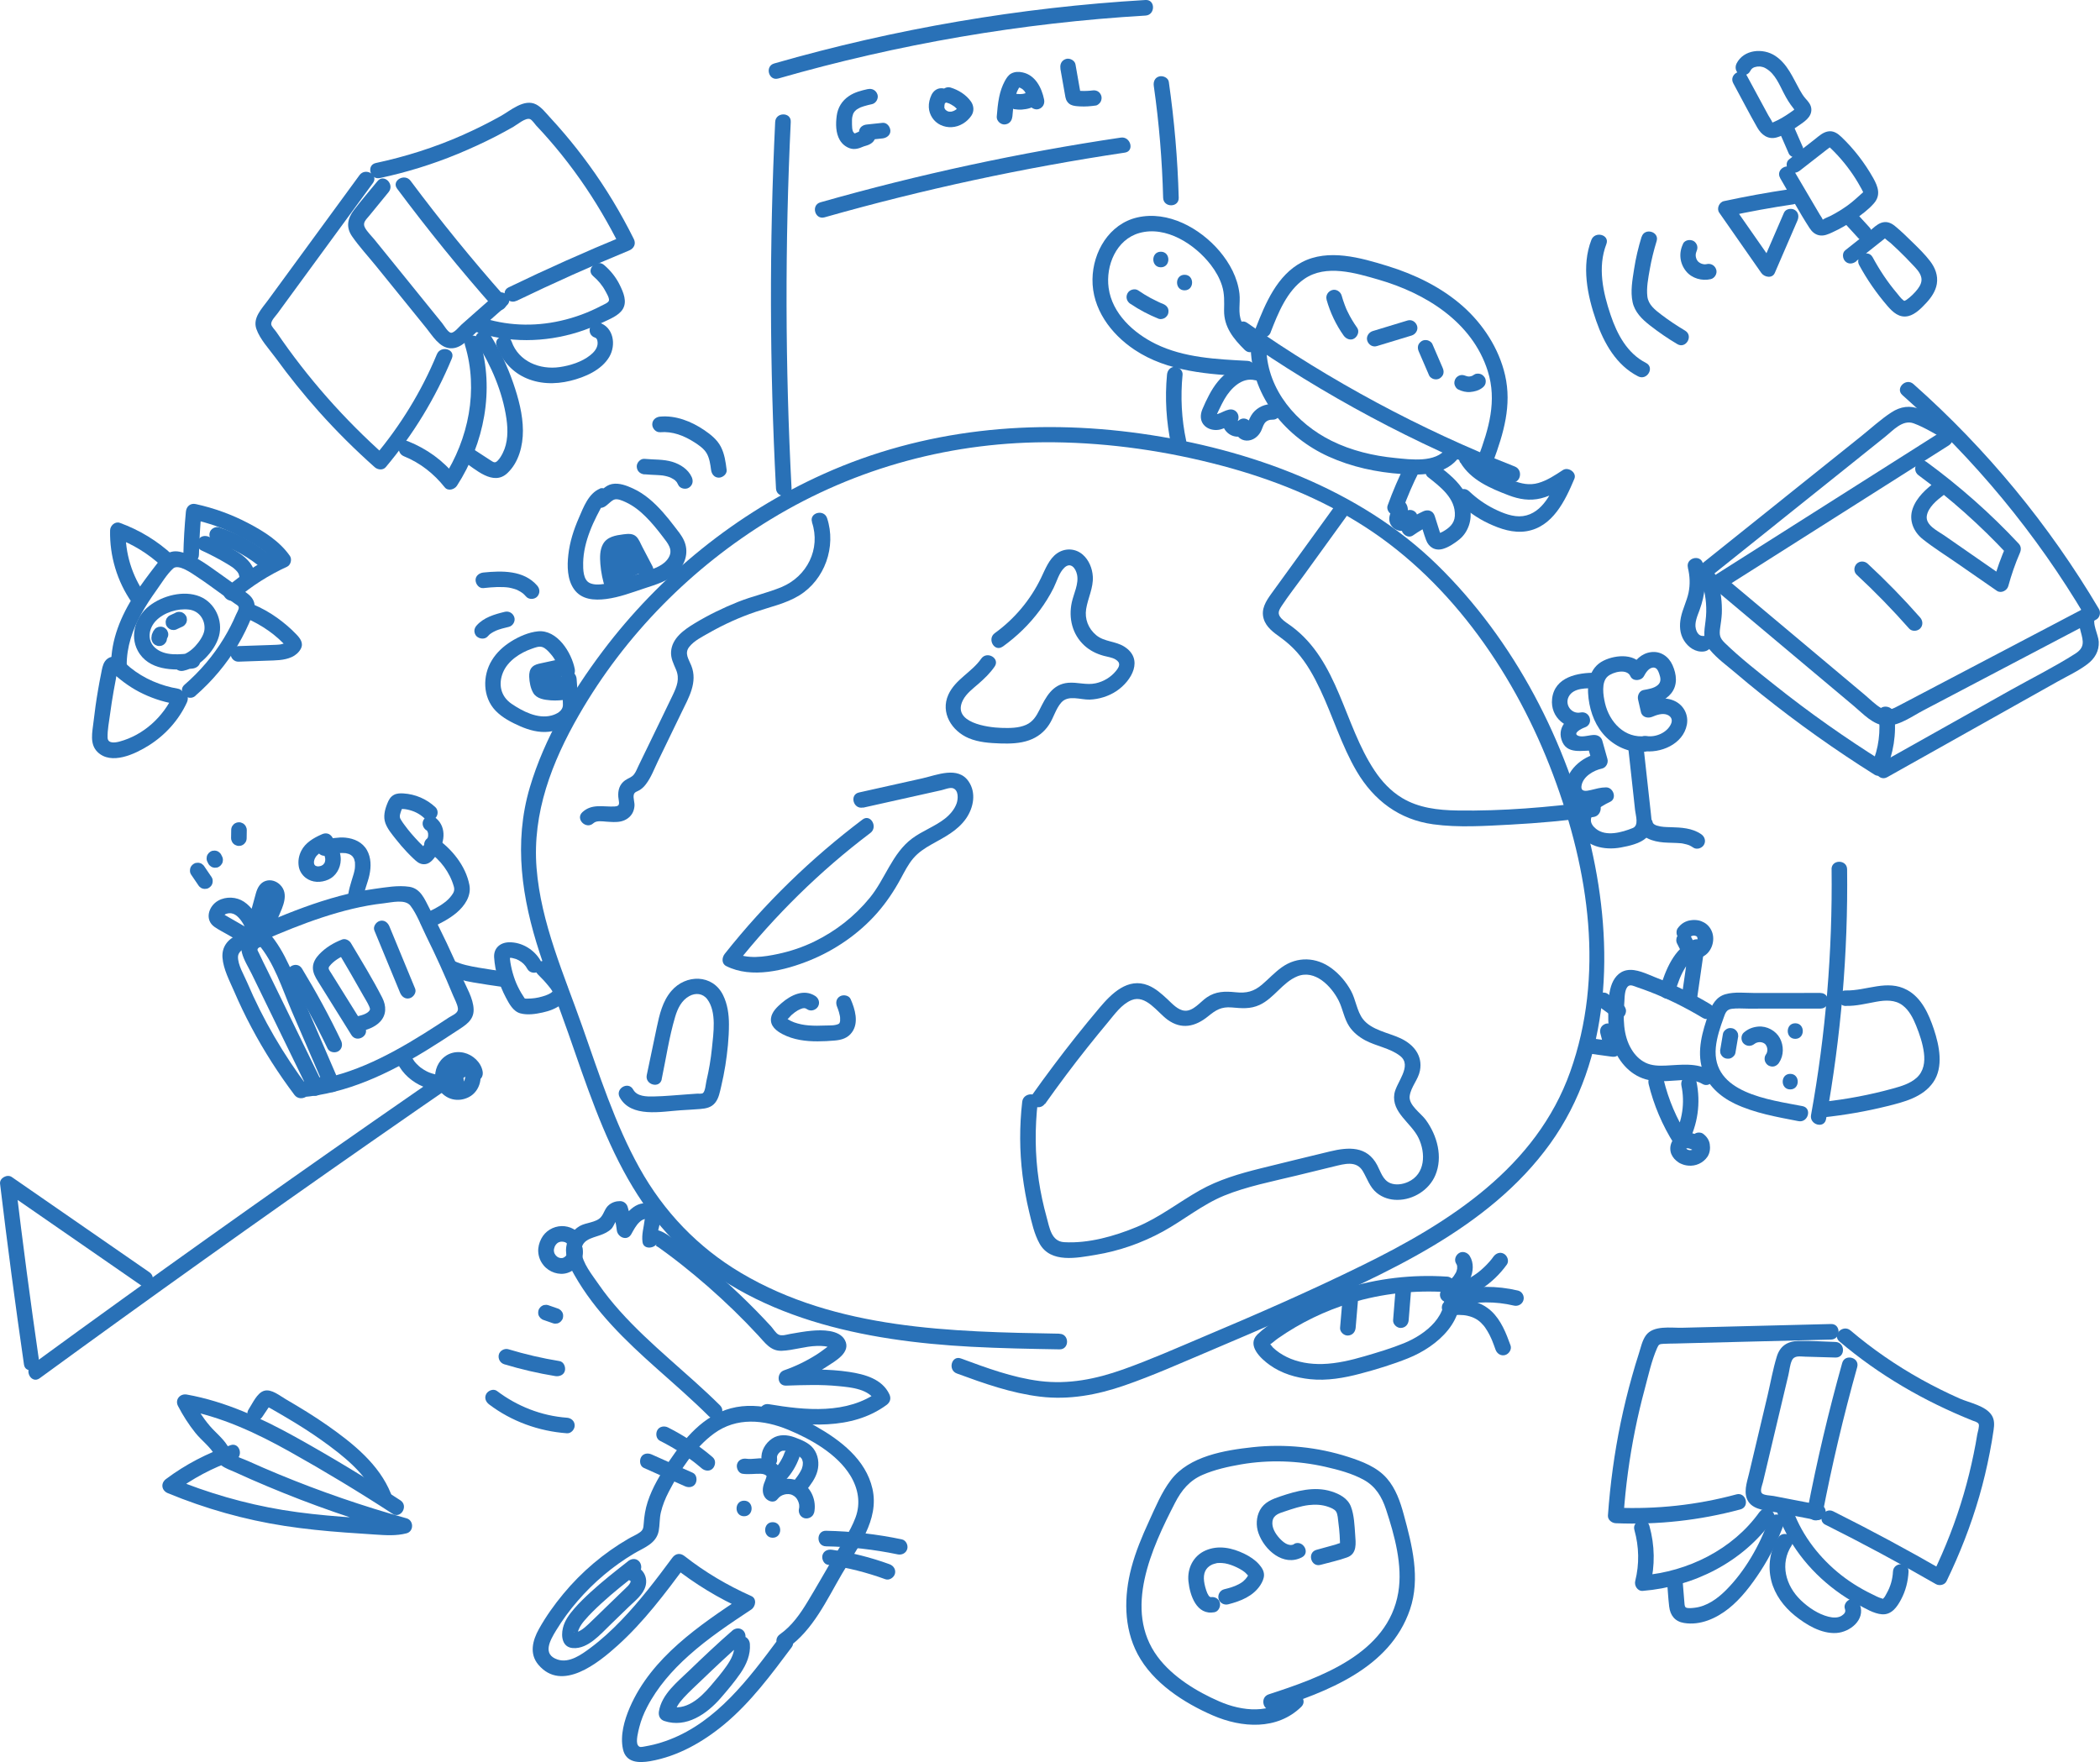 <?xml version="1.0" encoding="UTF-8"?><svg id="_レイヤー_2" xmlns="http://www.w3.org/2000/svg" viewBox="0 0 337.06 282.88"><defs><style>.cls-1{fill:#2971b7;stroke-width:0px;}</style></defs><g id="_レイヤー_1-2"><path class="cls-1" d="m170.03,214.1c-17.33-.3-35.73-.65-51.09-9.75-6.93-4.11-12.4-9.84-16.31-16.87s-6.46-15.01-9.17-22.7c-2.91-8.28-6.64-16.59-7.34-25.44-.7-8.84,2.47-17.03,6.81-24.57,7.39-12.85,18.13-23.71,30.79-31.41,13.75-8.37,29.4-12.54,45.49-12.36,9.06.11,18.11,1.43,26.86,3.75,8.08,2.14,15.93,5.26,22.98,9.8,14.18,9.13,24.36,24.19,30.22,39.8s8.23,32.3,2.77,47.67c-5.46,15.37-19.38,24.23-33.35,31.09-8.38,4.12-16.95,7.87-25.55,11.49-4.26,1.8-8.52,3.69-12.88,5.24s-8.76,2.44-13.38,1.86c-4.36-.55-8.54-2.11-12.64-3.62-1.51-.56-2.16,1.86-.66,2.41,4.35,1.6,8.74,3.16,13.37,3.72s9.16-.28,13.54-1.8c4.6-1.59,9.07-3.6,13.55-5.49s8.84-3.76,13.22-5.72c14.98-6.7,31.64-13.84,41.54-27.59,9.83-13.66,10.22-31.76,6.59-47.6-3.85-16.85-12.3-33.19-24.71-45.33s-30.11-18.61-47.52-21.07c-17.35-2.45-34.93-.74-50.98,6.48-13.98,6.29-26.26,16.24-35.47,28.48-4.93,6.55-9.33,13.93-11.67,21.83-2.64,8.92-1.27,17.86,1.57,26.55,1.42,4.34,3.09,8.6,4.6,12.91,1.42,4.06,2.8,8.15,4.36,12.16,2.98,7.66,6.7,15.16,12.53,21.08,12.45,12.64,30.73,16.19,47.77,17.1,4.73.25,9.46.34,14.19.42,1.61.03,1.61-2.47,0-2.5h0Z"/><path class="cls-1" d="m203.94,53.35c1.19-3.06,2.6-6.64,5.42-8.58,3.47-2.39,8.2-.95,11.9.12,7.54,2.18,15.04,6.79,17.53,14.67,1.52,4.81.16,9.29-1.53,13.85-.56,1.51,1.86,2.16,2.41.66,1.67-4.51,3.01-9.02,1.9-13.85-.98-4.27-3.53-8.19-6.8-11.08-3.45-3.04-7.66-5.08-12.03-6.43s-9.55-2.83-13.76-.63c-3.99,2.08-5.89,6.63-7.43,10.6-.58,1.5,1.83,2.15,2.41.66h0Z"/><path class="cls-1" d="m198.93,53.99c13.54,9.47,28.17,17.28,43.54,23.31,1.5.59,2.15-1.83.66-2.41-15.17-5.95-29.59-13.72-42.95-23.06-1.32-.92-2.57,1.24-1.26,2.16h0Z"/><path class="cls-1" d="m232.12,71.99c-1.66,2.36-5.75,1.77-8.19,1.53-3.5-.34-7.03-1.18-10.2-2.75-5.62-2.78-10.22-8.12-10.47-14.61-.06-1.6-2.56-1.61-2.5,0,.3,7.65,5.69,14.05,12.48,17.13,3.71,1.68,7.71,2.53,11.76,2.81,3.35.24,7.17.16,9.29-2.86.93-1.32-1.24-2.57-2.16-1.26h0Z"/><path class="cls-1" d="m202.12,58.65c-1.65-.42-3.38-.03-4.79.9s-2.48,2.36-3.27,3.87c-.39.74-.75,1.5-1.07,2.27-.38.91-.39,1.95.37,2.67.6.57,1.45.75,2.24.64s1.5-.63,2.3-.81l-1.41-1.84c-.54,1.14-.34,2.49.72,3.27s2.47.58,3.33-.32c1.12-1.16-.58-2.85-1.77-1.77-.77.7-.67,1.9,0,2.62.71.76,1.87.74,2.69.16.39-.27.7-.64.92-1.06s.32-.91.59-1.3c.29-.42.8-.6,1.31-.58.68.03,1.25-.59,1.25-1.25,0-.7-.57-1.22-1.25-1.25-1.21-.05-2.43.49-3.19,1.44-.4.51-.61,1.08-.87,1.67.01-.02-.13.3-.17.26,0,0,.08-.02.09,0,.19.19.34-.04.52.3.11.21.04.59-.13.75l-1.77-1.77c-.06.07-.13.07-.05.06.14-.03-.05.02-.07.02.16.03-.05-.06-.06-.01.02-.04.13.05.14.05.07.03-.09-.12-.06-.05.02.05.04.13.02.01-.03-.22,0,.16,0-.06,0-.13,0,0-.03.06.47-.99-.3-2.08-1.41-1.84-.62.13-1.15.48-1.74.68-.03.01-.36.09-.24.07s-.2,0-.21,0c.22.02-.12-.03,0,0,.07.04.05.03-.06-.04l.08.05c.02.06.16.28.13.3.02-.01.09-.25.11-.29.12-.29.26-.58.4-.86.26-.55.53-1.09.83-1.61,1-1.72,2.81-3.55,4.9-3.02,1.56.4,2.23-2.01.66-2.41h0Z"/><path class="cls-1" d="m229.16,76.56c1.99,1.56,4.52,3.45,4.35,6.27-.08,1.25-.93,1.95-1.96,2.53-.09.05-.63.27-.65.34,0,0,.35.52.36.23,0-.15-.12-.36-.16-.51-.27-.86-.55-1.73-.82-2.59s-1.09-1.09-1.84-.75c-1.02.47-1.98,1.03-2.9,1.69l1.88,1.08c-.02-.48,0-.94.09-1.41.11-.55-.07-1.12-.57-1.41-.45-.27-1.16-.22-1.51.2-.12.14-.41.34-.48.5-.08.17-.03-.06.12,0,.21.09.22.16.3.39.15.45.16.14.27-.1.07-.16.15-.32.21-.49.12-.36.16-.77.06-1.14-.37-1.46-2.21-1.75-3.05-.55l2.28.96c.76-2.1,1.64-4.15,2.65-6.14.3-.6.16-1.36-.45-1.71-.56-.33-1.4-.16-1.71.45-1.11,2.18-2.08,4.44-2.91,6.74-.21.58.19,1.26.72,1.47.61.24,1.19.01,1.56-.51l.07-.09-.45.45-1.15-.7-.09.18c-.08.1-.12.25-.17.37-.17.38-.26.77-.22,1.18.06.64.44,1.18,1,1.49,1.2.64,2.41-.06,3.21-.98l-2.09-1.22c-.14.69-.21,1.38-.18,2.08.03.87,1.06,1.66,1.88,1.08.92-.65,1.88-1.21,2.9-1.69l-1.84-.75c.34,1.06.63,2.14,1.02,3.19.43,1.17,1.46,1.78,2.69,1.43.94-.27,1.87-.9,2.62-1.5s1.26-1.39,1.57-2.29c.59-1.74.2-3.77-.71-5.33-1-1.72-2.56-2.98-4.11-4.19-.53-.41-1.25-.52-1.77,0-.43.43-.54,1.35,0,1.77h0Z"/><path class="cls-1" d="m234.41,74.27c1.69,2.81,4.8,4.12,7.73,5.24,1.69.65,3.4.93,5.19.49s3.32-1.42,4.81-2.4l-1.84-1.41c-1.1,2.61-2.64,6.22-5.86,6.66-1.56.21-3.24-.48-4.62-1.16-1.48-.74-2.81-1.68-4.01-2.82s-2.93.65-1.77,1.77c1.44,1.38,3.08,2.55,4.88,3.39,1.9.89,3.97,1.59,6.09,1.25,4.21-.69,6.21-4.91,7.68-8.41.43-1.02-.98-1.97-1.84-1.41-1.24.81-2.51,1.67-3.95,2.08s-2.75.11-4.12-.42c-2.29-.87-4.92-1.89-6.24-4.09-.83-1.38-2.99-.12-2.16,1.26h0Z"/><path class="cls-1" d="m201.55,54.42c-.84-.83-1.77-1.69-2.27-2.79-.63-1.39-.17-3-.34-4.48-.3-2.58-1.56-4.9-3.22-6.86-3.13-3.67-8.25-6.52-13.19-5.38-4.49,1.04-7.12,5.51-7.18,9.91-.07,4.74,2.94,8.79,6.75,11.33,5.32,3.55,11.94,3.95,18.13,4.28,1.61.09,1.6-2.41,0-2.5-4.95-.26-10.19-.49-14.72-2.71-3.57-1.75-7.01-4.87-7.57-9.01-.49-3.57,1.22-7.75,4.92-8.8,4.31-1.22,8.95,1.82,11.48,5.11.77,1,1.42,2.13,1.8,3.34.42,1.34.35,2.58.33,3.96-.03,2.68,1.5,4.56,3.32,6.36,1.15,1.13,2.92-.64,1.77-1.77h0Z"/><path class="cls-1" d="m186.32,42.91c1.61,0,1.61-2.5,0-2.5s-1.61,2.5,0,2.5h0Z"/><path class="cls-1" d="m190.13,46.61c1.61,0,1.61-2.5,0-2.5s-1.61,2.5,0,2.5h0Z"/><path class="cls-1" d="m181.44,48.77c1.42.97,2.94,1.76,4.54,2.41.28.11.71.02.96-.13s.51-.45.57-.75c.07-.32.06-.68-.13-.96s-.43-.44-.75-.57c-.09-.04-.38-.21-.06-.02-.09-.05-.19-.08-.29-.12-.17-.07-.33-.15-.49-.23-.36-.17-.72-.35-1.08-.54-.7-.38-1.37-.79-2.02-1.24-.54-.37-1.41-.12-1.71.45-.34.63-.13,1.31.45,1.71h0Z"/><path class="cls-1" d="m212.92,48.11c.58,2.06,1.51,4.03,2.75,5.77.38.53,1.11.84,1.71.45.53-.34.85-1.14.45-1.71-.58-.82-1.1-1.68-1.53-2.58-.11-.23-.23-.46-.32-.71.11.3,0-.01-.02-.06-.05-.12-.1-.24-.14-.36-.18-.48-.34-.97-.48-1.47-.18-.63-.89-1.08-1.54-.87s-1.06.86-.87,1.54h0Z"/><path class="cls-1" d="m220.99,55.56l5.59-1.7c.62-.19,1.08-.88.87-1.54s-.87-1.08-1.54-.87l-5.59,1.7c-.62.19-1.08.88-.87,1.54s.87,1.08,1.54.87h0Z"/><path class="cls-1" d="m227.74,56.47l1.65,3.82c.12.27.48.5.75.57.3.08.7.05.96-.13s.5-.43.57-.75c.08-.35.01-.64-.13-.96l-1.65-3.82c-.12-.27-.48-.5-.75-.57-.3-.08-.7-.05-.96.13s-.5.43-.57.75c-.08.35-.01.64.13.96h0Z"/><path class="cls-1" d="m234.06,62.53c.6.29,1.26.46,1.93.4s1.32-.23,1.87-.63c.27-.2.48-.41.57-.75.08-.3.05-.7-.13-.96s-.43-.5-.75-.57-.69-.07-.96.13c-.15.11-.31.2-.48.27l.3-.13c-.21.09-.42.14-.64.17l.33-.04c-.22.03-.44.03-.67,0l.33.04c-.22-.03-.44-.09-.64-.17l.3.13s-.07-.03-.11-.05c-.31-.15-.62-.22-.96-.13-.29.08-.6.3-.75.57-.15.29-.23.64-.13.96.1.3.28.61.57.75h0Z"/><path class="cls-1" d="m127.05,78.42c-1.03-19.6-1.07-39.25-.13-58.85.08-1.61-2.42-1.6-2.5,0-.95,19.61-.9,39.25.13,58.85.08,1.6,2.58,1.61,2.5,0h0Z"/><path class="cls-1" d="m190.39,70.77c-.75-3.5-.93-7.08-.58-10.63.06-.67-.62-1.25-1.25-1.25-.73,0-1.19.58-1.25,1.25-.36,3.78-.12,7.59.67,11.3.14.66.91,1.04,1.54.87.68-.19,1.01-.88.87-1.54h0Z"/><path class="cls-1" d="m185.19,13.81c.85,5.95,1.34,11.94,1.5,17.94.04,1.61,2.54,1.61,2.5,0-.17-6.23-.71-12.44-1.59-18.61-.1-.67-.94-1.03-1.54-.87-.72.19-.97.87-.87,1.54h0Z"/><path class="cls-1" d="m124.93,12.6c19.21-5.52,38.98-8.92,58.93-10.1,1.6-.09,1.61-2.6,0-2.5-20.17,1.19-40.18,4.61-59.6,10.19-1.54.44-.89,2.86.66,2.41h0Z"/><path class="cls-1" d="m132.34,34.89c15.83-4.49,31.94-7.96,48.21-10.39,1.59-.24.91-2.65-.66-2.41-16.28,2.42-32.38,5.89-48.21,10.39-1.55.44-.89,2.85.66,2.41h0Z"/><path class="cls-1" d="m139.29,14.3c-1.04.23-2.14.51-3.03,1.12-1.1.74-1.78,1.82-1.96,3.14s-.17,2.79.49,3.92c.36.62.94,1.1,1.62,1.33.75.25,1.45.03,2.14-.27.24-.1.09-.03.04-.02.07-.03.15-.05.22-.07.2-.06.39-.11.58-.19.41-.17.77-.43.98-.83.5-.95.08-2.05-.93-2.4l-.33,2.46c.85-.09,1.7-.18,2.55-.27.65-.07,1.28-.53,1.25-1.25-.03-.62-.55-1.32-1.25-1.25-.85.09-1.7.18-2.55.27-.63.07-1.14.43-1.23,1.08s.3,1.16.9,1.37c-.59-.21-.89-.83-.52-1.31.08-.1.33-.19.11-.15-.3.06-.58.18-.85.3-.08.03-.15.06-.22.1.09-.04.1-.04.02-.01-.06.02-.11.04-.17.05.13,0,.13,0,0,0,.21.02.08,0-.06-.03.24.07.02,0-.06-.06.22.15,0-.03-.05-.08.18.2-.03-.07-.07-.14-.04-.08-.04-.07,0,.02-.03-.08-.05-.16-.07-.23-.03-.12-.06-.24-.07-.36.04.24,0-.11,0-.16-.01-.14-.02-.28-.02-.42,0-.25,0-.51,0-.76,0-.12.02-.23.03-.35-.04.26.02-.07.03-.13.03-.13.08-.26.11-.39.03-.08.02-.07-.02.03.03-.07.07-.14.1-.21.05-.09.11-.18.17-.27-.16.23.02,0,.06-.05.08-.08.17-.16.26-.24.07-.06.05-.04-.05.04.05-.04.11-.08.17-.11.17-.11.36-.2.54-.29.26-.13-.17.05.09-.03.13-.05.26-.1.4-.14.44-.14.88-.24,1.33-.34.64-.14,1.07-.92.87-1.54-.22-.67-.85-1.03-1.54-.87h0Z"/><path class="cls-1" d="m151.53,14.21c-.46-.09-.88-.06-1.29.19-.31.19-.57.5-.73.83-.29.6-.47,1.34-.43,2.01.06,1.19.78,2.29,1.86,2.81,1.16.56,2.5.47,3.61-.2.54-.32,1-.76,1.35-1.27.48-.69.42-1.6-.05-2.27-.77-1.1-2.02-1.88-3.29-2.26-.63-.19-1.39.22-1.54.87s.2,1.34.87,1.54c.17.05.33.12.5.17-.02,0-.28-.13-.09-.04.03.02.07.03.1.05.09.04.18.09.27.14.15.09.3.18.45.28.04.03.08.06.12.09.11.08-.11-.08-.1-.08.07.07.16.13.23.2.13.12.25.25.37.37.16.16-.06-.06-.05-.07,0,0,.09.14.09.13.02.03.08.16,0-.01-.03-.09-.04-.11-.02-.04.03.1.02.05-.02-.15,0,.02.05-.28.02-.15-.03.15.14-.23.04-.11-.18.21.15-.16,0,0-.12.14-.25.26-.39.38-.1.09.11-.09.11-.08-.04.02-.08.06-.12.08-.07.05-.14.09-.22.13-.07.04-.17.06-.23.11,0,0,.25-.09.13-.06-.06.02-.11.04-.17.06-.08.02-.16.04-.24.06-.05.01-.22.03-.01,0s.07,0,.02,0c-.08,0-.17,0-.25,0-.05,0-.1,0-.14,0-.16,0,.28.06.13.02-.07-.02-.15-.03-.22-.05-.05-.01-.31-.12-.1-.03s-.04-.03-.09-.05c-.08-.04-.15-.1-.22-.14.31.19.09.06,0-.02-.05-.05-.09-.1-.13-.14-.14-.15.07.1.08.1-.02-.01-.06-.1-.07-.11-.01-.02-.12-.23-.12-.23.01,0,.09.26.07.15-.01-.05-.03-.1-.05-.16,0-.03-.01-.06-.02-.1-.03-.13,0,.33.02.08,0-.08.04-.27.01-.35,0,.03-.06.3,0,.07.01-.06.02-.11.03-.17.03-.11.05-.23.08-.34.01-.04.02-.08.04-.12.06-.2-.12.22-.04.1.02-.03.03-.06.05-.08.09-.18-.17.18-.07.09s-.17.12-.15.11c-.19.12-.45.12-.66.08.64.13,1.38-.18,1.54-.87.14-.62-.19-1.4-.87-1.54h0Z"/><path class="cls-1" d="m162.49,18.76c.04-.47.08-.94.13-1.42.01-.1.02-.2.04-.3-.06.32,0-.06.02-.12.03-.22.07-.43.11-.65.09-.44.2-.88.36-1.31.04-.11.07-.22.12-.33-.14.27.02-.03.04-.07.1-.21.21-.42.34-.62.08-.13.13-.18.01-.03.16-.14.07-.1-.26.13.14-.03.12-.03-.06,0,.02-.02.26,0,.28.01-.18-.03-.2-.02-.06,0l.09.02c.06.02.12.04.17.06-.16-.07-.17-.08-.05-.02.08.05.16.09.24.14.05.03.1.07.15.1l-.11-.08c.09.04.2.18.27.25.06.06.14.13.18.21-.16-.27,0,0,.03.07.07.12.14.24.2.36.02.04.15.35.04.08.18.46.3.92.4,1.4.13.64.93,1.07,1.54.87.68-.22,1.01-.85.87-1.54-.38-1.86-1.39-3.9-3.42-4.34-.62-.14-1.25-.14-1.83.16-.49.25-.81.77-1.06,1.23-.43.8-.72,1.68-.9,2.56-.21,1.04-.31,2.1-.39,3.15-.05.65.61,1.28,1.25,1.25.72-.03,1.19-.55,1.25-1.25h0Z"/><path class="cls-1" d="m162.73,17.52c.44.06.87.11,1.31.07s.87-.1,1.29-.24c.31-.1.58-.29.75-.57.16-.27.22-.66.13-.96s-.29-.59-.57-.75-.64-.23-.96-.13c-.25.08-.5.14-.76.17l.33-.04c-.38.05-.76.05-1.14,0l.33.04h-.04c-.17-.06-.33-.06-.5-.03-.17,0-.32.06-.46.15-.26.15-.51.45-.57.75-.07.32-.06.68.13.96l.2.25c.16.15.34.26.55.32h0Z"/><path class="cls-1" d="m170.19,11c.27,1.53.53,3.05.81,4.58.09.51.38.99.86,1.23.45.22.98.24,1.48.27.86.05,1.7-.02,2.55-.14.29-.04.61-.34.75-.57.16-.27.22-.66.13-.96s-.29-.59-.57-.75c-.32-.17-.61-.18-.96-.13-.32.05.18-.02-.01,0-.08,0-.16.02-.25.03-.16.02-.33.03-.49.03-.33.02-.66.02-.99,0-.16,0-.33-.02-.49-.03-.1,0-.2-.02-.29-.03.13.01.25.03.36.1.17.09.29.22.35.39.04.11.05.12.02.02,0-.05-.02-.11-.03-.17-.03-.18-.06-.36-.1-.54l-.7-3.99c-.11-.65-.94-1.07-1.54-.87-.69.22-.99.85-.87,1.54h0Z"/><path class="cls-1" d="m232.24,204.94c-5.55-.37-11.18.28-16.49,1.95-2.56.81-5.06,1.85-7.43,3.1-2.18,1.15-4.71,2.49-6.49,4.23s.53,3.89,1.98,4.92c1.9,1.36,4.19,2.03,6.49,2.27,2.69.28,5.44-.2,8.04-.89s5.19-1.48,7.66-2.47c4.74-1.9,9.73-6.25,8-11.95-.47-1.54-2.88-.88-2.41.66,1.3,4.27-2.77,7.46-6.25,8.87-2.04.83-4.19,1.47-6.31,2.09s-4.47,1.19-6.78,1.25c-1.95.05-3.96-.26-5.73-1.13-.81-.4-1.56-.89-2.21-1.52-.15-.15-.35-.5-.53-.57-.55-.22.18.04-.19.23.53-.26,1.05-.8,1.54-1.13,3.58-2.5,7.54-4.42,11.72-5.69,4.99-1.51,10.19-2.07,15.39-1.73,1.61.11,1.6-2.39,0-2.5h0Z"/><path class="cls-1" d="m223.99,207.06c-.13,1.62-.26,3.25-.39,4.87-.05.65.61,1.28,1.25,1.25.72-.03,1.19-.55,1.25-1.25.13-1.62.26-3.25.39-4.87.05-.65-.61-1.28-1.25-1.25-.72.03-1.19.55-1.25,1.25h0Z"/><path class="cls-1" d="m215.47,208.68l-.38,4.47c-.06.65.61,1.28,1.25,1.25.72-.03,1.19-.55,1.25-1.25l.38-4.47c.06-.65-.61-1.28-1.25-1.25-.72.03-1.19.55-1.25,1.25h0Z"/><path class="cls-1" d="m293.98,139.55c.15,13.22-.94,26.44-3.3,39.45-.28,1.57,2.12,2.25,2.41.66,2.39-13.23,3.54-26.67,3.38-40.11-.02-1.61-2.52-1.61-2.5,0h0Z"/><path class="cls-1" d="m296.28,161.48c1.66.04,3.26-.38,4.88-.67,1.45-.26,3.01-.35,4.24.6,1.03.79,1.67,2.05,2.14,3.22.56,1.38,1.07,2.89,1.26,4.38s-.02,2.96-1.16,4c-1.06.96-2.52,1.38-3.87,1.75-3.65,1.01-7.39,1.71-11.16,2.12-1.58.17-1.6,2.67,0,2.5,3.46-.37,6.9-.96,10.28-1.8,2.69-.67,5.74-1.42,7.41-3.85s.99-5.83.09-8.52c-.8-2.39-1.95-5.01-4.27-6.28-3.21-1.76-6.52.15-9.86.07-1.61-.04-1.61,2.46,0,2.5h0Z"/><path class="cls-1" d="m292.21,159.4c-3.5,0-7,0-10.5.01-1.53,0-3.29-.23-4.78.2s-2.18,1.7-2.68,3.12c-1,2.79-1.92,5.94-1.03,8.89.78,2.58,2.85,4.42,5.22,5.56,3.19,1.52,6.77,2.13,10.21,2.8,1.57.31,2.24-2.1.66-2.41-5.28-1.03-14.63-2.08-13.91-9.45.16-1.62.7-3.2,1.25-4.72.27-.75.43-1.33,1.3-1.45s1.8-.03,2.67-.03c3.86,0,7.72,0,11.58-.01,1.61,0,1.61-2.5,0-2.5h0Z"/><path class="cls-1" d="m288.15,166.77c1.61,0,1.61-2.5,0-2.5s-1.61,2.5,0,2.5h0Z"/><path class="cls-1" d="m287.34,174.89c1.61,0,1.61-2.5,0-2.5s-1.61,2.5,0,2.5h0Z"/><path class="cls-1" d="m285.54,170.59c.8-1.14.78-2.74.13-3.94s-2.09-1.97-3.47-1.85c-.88.08-1.65.38-2.32.97-.49.43-.48,1.33,0,1.77.53.48,1.24.46,1.77,0,.04-.03.08-.07.12-.1l-.25.2c.16-.12.34-.23.53-.31l-.3.13c.22-.09.45-.15.69-.18l-.33.04c.24-.03.48-.03.72,0l-.33-.04c.22.03.43.09.64.18l-.3-.13c.19.08.36.18.53.31l-.25-.2c.15.12.28.25.39.39l-.2-.25c.13.17.24.36.33.56l-.13-.3c.09.22.15.45.18.68l-.04-.33c.03.24.03.47,0,.71l.04-.33c-.03.22-.09.43-.17.63l.13-.3c-.07.15-.15.3-.25.44-.18.25-.21.68-.13.96s.3.6.57.75c.29.15.64.23.96.13s.55-.3.75-.57h0Z"/><path class="cls-1" d="m276.54,165.96c-.14.81-.27,1.62-.41,2.43-.05.17-.06.33-.02.5,0,.17.06.32.15.46.15.26.45.51.75.57.32.07.68.06.96-.13.26-.17.52-.43.57-.75.14-.81.27-1.62.41-2.43.05-.17.06-.33.02-.5,0-.17-.06-.32-.15-.46-.15-.26-.45-.51-.75-.57-.32-.07-.68-.06-.96.13-.26.17-.52.43-.57.75h0Z"/><path class="cls-1" d="m274.56,161.24c-2.83-1.7-5.8-3.15-8.88-4.35-1.37-.54-3.05-1.41-4.56-1.14-1.34.24-2.16,1.35-2.54,2.58-.42,1.33-.42,2.86-.45,4.24-.03,1.66.09,3.39.61,4.98.83,2.58,2.7,4.94,5.38,5.71,1.52.44,3.12.32,4.67.21s3.1-.26,4.45.54,2.65-1.34,1.26-2.16c-2.21-1.3-4.67-.9-7.1-.79-1.11.05-2.27.04-3.29-.46-.94-.46-1.69-1.23-2.23-2.12-1.41-2.3-1.35-5.11-1.16-7.7.05-.67.02-2.06.66-2.5.37-.25.94.05,1.32.18.69.23,1.37.48,2.05.74,2.97,1.14,5.82,2.57,8.55,4.21,1.38.83,2.64-1.33,1.26-2.16h0Z"/><path class="cls-1" d="m268.8,159.39c.21-.67.43-1.34.69-2,.04-.1.08-.2.11-.29,0-.02.1-.23.06-.14s.05-.12.06-.14c.03-.08.07-.15.1-.23.16-.34.32-.67.51-.99.17-.3.36-.58.56-.87.04-.06.1-.14.02-.03.05-.06.1-.12.15-.18.11-.14.23-.27.36-.39.11-.11.22-.22.34-.32.07-.06.15-.13.23-.19-.1.08-.04.03.03-.02.3-.2.61-.38.94-.52l-1.84-1.41c-.41,2.88-.83,5.76-1.24,8.64-.1.67.16,1.34.87,1.54.59.16,1.44-.2,1.54-.87.41-2.88.83-5.76,1.24-8.64.16-1.12-.79-1.88-1.84-1.41-3.07,1.38-4.35,4.83-5.29,7.81-.2.64.24,1.36.87,1.54.67.19,1.33-.23,1.54-.87h0Z"/><path class="cls-1" d="m271.78,151.09l-.41-.81c-.08-.15-.19-.26-.32-.35-.12-.11-.26-.19-.43-.22-.17-.05-.33-.06-.5-.02-.17,0-.32.06-.46.15l-.25.2c-.15.16-.26.34-.32.55l-.04.33c0,.23.06.44.17.63l.41.81c.08.15.19.26.32.35.12.11.26.19.43.22.17.05.33.06.5.02.17,0,.32-.06.46-.15l.25-.2c.15-.16.26-.34.32-.55l.04-.33c0-.23-.06-.44-.17-.63h0Z"/><path class="cls-1" d="m271.39,150.33s.03-.04.04-.06l-.2.25c.09-.12.19-.22.31-.31l-.25.2c.13-.09.26-.17.41-.23l-.3.13c.17-.07.35-.12.53-.14l-.33.04c.18-.02.37-.02.55,0l-.33-.04c.18.03.36.07.53.14l-.3-.13c.13.06.26.13.38.22l-.25-.2c.11.08.2.18.29.28l-.2-.25c.09.12.16.24.22.37l-.13-.3c.06.16.11.32.13.48l-.04-.33c.02.18.02.36,0,.54l.04-.33c-.03.19-.08.38-.15.56l.13-.3c-.07.16-.15.3-.25.44l.2-.25c-.09.11-.19.22-.3.31l.25-.2c-.09.07-.18.12-.28.17-.27.14-.5.46-.57.75s-.05.7.13.96c.38.59,1.09.77,1.71.45,1.29-.67,1.89-2.33,1.51-3.7-.2-.73-.69-1.38-1.35-1.75-.28-.16-.61-.29-.93-.35-.47-.08-.85-.08-1.32,0-.35.05-.7.19-1.01.36-.42.24-.72.56-1,.94-.18.25-.2.68-.13.96s.3.6.57.75c.29.15.64.23.96.13s.55-.3.75-.57h0Z"/><path class="cls-1" d="m264.6,173.98c.83,3.41,2.22,6.69,4.1,9.65.48.76,1.7.86,2.16,0,1.65-3.06,2.14-6.59,1.43-9.99-.14-.66-.92-1.04-1.54-.87-.68.19-1.01.87-.87,1.54.57,2.7.15,5.6-1.17,8.06h2.16c-1.78-2.8-3.07-5.84-3.85-9.05-.16-.66-.9-1.05-1.54-.87-.67.18-1.03.88-.87,1.54h0Z"/><path class="cls-1" d="m273.61,182.88c-.51-.33-1.02-.63-1.59-.84s-1.24-.25-1.86-.12c-.54.11-1.12.42-1.47.85-.5.61-.71,1.34-.55,2.12.12.56.48,1.09.92,1.45.22.18.44.35.71.46.4.18.74.28,1.18.32,1.2.13,2.42-.42,3.1-1.42.4-.6.48-1.34.37-2.04s-.54-1.27-1.1-1.68c-.25-.18-.68-.2-.96-.13s-.6.3-.75.57c-.15.29-.23.64-.13.96s.3.55.57.75l.04.03-.25-.2c.09.07.16.14.23.23l-.2-.25c.06.09.11.18.16.28l-.13-.3c.05.13.09.26.11.4l-.04-.33c.02.14.01.28,0,.42l.04-.33c-.02.14-.06.27-.11.41l.13-.3c-.05.12-.11.22-.19.33l.2-.25c-.1.12-.21.23-.33.32l.25-.2c-.13.09-.26.17-.4.23l.3-.13c-.19.08-.39.14-.6.17l.33-.04c-.21.03-.42.03-.63,0l.33.04c-.17-.02-.34-.07-.5-.13l.3.13c-.18-.08-.35-.17-.5-.29l.25.2c-.12-.1-.23-.2-.33-.33l.2.25c-.08-.11-.15-.22-.2-.34l.13.3c-.04-.09-.06-.18-.08-.28l.04.33c-.01-.1-.01-.19,0-.29l-.04.33c.01-.1.04-.19.07-.28l-.13.3c.04-.1.1-.19.17-.28l-.2.25c.07-.09.15-.16.24-.23l-.25.2c.1-.08.21-.14.33-.19l-.3.13c.15-.06.31-.11.47-.13l-.33.04c.17-.02.33-.02.5,0l-.33-.04c.25.04.48.11.71.2l-.3-.13c.41.17.78.41,1.15.65.55.36,1.41.13,1.71-.45.33-.62.14-1.33-.45-1.71h0Z"/><path class="cls-1" d="m260.36,161.22c-.79-.57-1.58-1.14-2.37-1.71-.25-.18-.68-.2-.96-.13s-.6.3-.75.57c-.15.29-.23.64-.13.96l.13.3c.11.19.26.34.45.45.79.57,1.58,1.14,2.37,1.71.25.18.68.2.96.13s.6-.3.75-.57c.15-.29.23-.64.13-.96l-.13-.3c-.11-.19-.26-.34-.45-.45h0Z"/><path class="cls-1" d="m256.86,165.87l.42,1.62c.08.3.31.59.57.75.14.09.3.14.46.15.17.04.33.03.5-.02.3-.1.59-.29.75-.57s.21-.63.13-.96l-.42-1.62c-.08-.3-.31-.59-.57-.75-.14-.09-.3-.14-.46-.15-.17-.04-.33-.03-.5.02-.3.1-.59.29-.75.57s-.21.63-.13.96h0Z"/><path class="cls-1" d="m259.26,167.21c-1.21-.17-2.43-.34-3.64-.5-.35-.05-.65-.06-.96.13-.26.15-.51.45-.57.75-.07.32-.06.68.13.96.16.25.43.53.75.57,1.21.17,2.43.34,3.64.5.35.05.65.06.96-.13.26-.15.51-.45.57-.75.07-.32.06-.68-.13-.96-.16-.25-.43-.53-.75-.57h0Z"/><path class="cls-1" d="m48.35,176.15c7.33-.6,13.98-3.78,20.17-7.58,1.61-.99,3.19-2.02,4.77-3.06,1.32-.87,2.77-1.66,2.73-3.45s-1.2-3.63-1.87-5.22c-.78-1.83-1.6-3.65-2.45-5.45s-1.81-3.72-2.77-5.56c-.76-1.45-1.4-3.19-3.22-3.47s-3.81.09-5.59.33c-1.89.26-3.76.65-5.6,1.14-3.87,1.03-7.62,2.48-11.31,4.03-1.72.73-3.45,1.44-5.14,2.23-1.52.71-2.49,1.91-2.36,3.65.14,1.86,1.14,3.72,1.87,5.41.85,1.97,1.77,3.9,2.78,5.79,2.01,3.79,4.32,7.4,6.9,10.83.96,1.27,3.13.03,2.16-1.26-3.91-5.19-7.22-10.84-9.76-16.82-.5-1.18-1.51-2.81-1.46-4.13.05-1.43,2.97-2.11,4.06-2.59,3.09-1.34,6.21-2.62,9.4-3.67s6.55-1.92,9.93-2.29c1.28-.14,3.44-.71,4.29.39,1.05,1.38,1.76,3.33,2.53,4.88,1.54,3.11,2.98,6.28,4.3,9.5.26.64.68,1.36.78,2.05.13.82-.83,1.11-1.44,1.51-1.33.88-2.67,1.75-4.03,2.6-6,3.74-12.49,7.11-19.65,7.7-1.59.13-1.61,2.63,0,2.5h0Z"/><path class="cls-1" d="m54.74,167.06c-1.89-3.96-3.99-7.82-6.27-11.57-.84-1.37-3-.12-2.16,1.26,2.28,3.75,4.38,7.61,6.27,11.57.29.61,1.16.77,1.71.45.62-.36.74-1.1.45-1.71h0Z"/><path class="cls-1" d="m57.81,165.58c1.13-.25,2.35-.68,3.17-1.53,1.08-1.12,1.04-2.57.37-3.89-1.53-2.99-3.31-5.88-5.03-8.77-.26-.44-.9-.77-1.41-.57-1.37.53-2.64,1.29-3.66,2.36-.57.6-1.03,1.32-1.03,2.18,0,.79.39,1.51.8,2.16,1.79,2.88,3.59,5.75,5.38,8.63.85,1.36,3.01.11,2.16-1.26-1.47-2.35-2.93-4.71-4.4-7.06-.35-.56-.7-1.12-1.05-1.68-.25-.41-.52-.67-.23-1.04.65-.84,1.73-1.49,2.7-1.87l-1.41-.57c1.42,2.39,2.81,4.79,4.17,7.21.3.54.66,1.08.91,1.66.07.17.16.37.13.56.03-.13-.08.15-.05.09-.41.64-1.5.85-2.17,1-1.57.35-.91,2.76.66,2.41h0Z"/><path class="cls-1" d="m66.63,158.71c-1.38-3.33-2.75-6.66-4.13-10-.26-.62-.83-1.07-1.54-.87-.59.16-1.13.91-.87,1.54,1.38,3.33,2.75,6.66,4.13,10,.26.62.83,1.07,1.54.87.59-.16,1.13-.91.87-1.54h0Z"/><path class="cls-1" d="m51.8,174.01c-1.95-4-3.9-8-5.85-12.01l-2.93-6c-.49-1-1-1.99-1.46-3-.17-.38-.37-.5-.1-.81.22-.25.81-.33,1.12-.4l-1.22-.32c2.65,3.01,3.93,7.28,5.49,10.91,1.77,4.1,3.54,8.21,5.31,12.31l1.08-1.88c-.4-.02-.81-.04-1.21-.05-1.61-.07-1.61,2.43,0,2.5.4.02.81.04,1.21.05,1.04.05,1.43-1.07,1.08-1.88-1.83-4.25-3.66-8.5-5.5-12.75-1.62-3.75-2.96-7.87-5.7-10.98-.3-.34-.8-.42-1.22-.32-1.67.41-3.59,1.56-3.07,3.57.31,1.2,1.06,2.35,1.6,3.46l1.88,3.86c2.44,5,4.88,10.01,7.31,15.01.7,1.45,2.86.18,2.16-1.26h0Z"/><path class="cls-1" d="m40.31,149.32c-1.19-.69-2.38-1.37-3.58-2.06-.31-.18-.62-.35-.92-.53-.17-.1-.06-.05.02.15.06.06.09.13.08.2l.03-.11c-.06.12-.06.12.01,0l.06-.09c-.13.21.05-.03.09-.07-.12.12-.03.03.05-.03.05-.03.1-.06.15-.08-.11.04-.13.05-.04.02.09-.03.18-.06.27-.08.04-.01.38-.04.13-.03.1,0,.2,0,.29,0,.06,0,.12,0,.18,0-.12-.02-.13-.02-.04,0,.1.02.19.04.29.07.04.01.34.15.14.04.19.09.41.25.5.32.79.67,1.24,1.65,1.72,2.61s2.02.69,2.28-.3c.36-1.34.73-2.69,1.09-4.03.1-.37.2-.73.3-1.1.03-.13.07-.25.11-.38.02-.05.06-.29.05-.14.12-.18.08-.16-.11.06l-.08.03c-.14.04-.17-.01-.29-.03l.11.06c-.07-.06-.08-.06-.01,0,.06.06.06.06,0,0,.07.12.08.14.04.07-.13.89-.71,2.08-1.13,3.01-.54,1.19-1.16,2.33-1.94,3.38-.4.54-.09,1.4.45,1.71.64.37,1.31.09,1.71-.45,1.01-1.35,1.74-2.87,2.4-4.42s1.71-3.6.25-5.07c-.61-.61-1.51-.91-2.34-.63-.88.29-1.31,1.11-1.55,1.95-.5,1.77-.96,3.54-1.44,5.31l2.28-.3c-.68-1.38-1.45-2.75-2.76-3.62-1.2-.8-2.87-.88-4.13-.18-1.55.86-2.24,3.07-.6,4.22.7.49,1.49.87,2.22,1.3l2.44,1.41c1.4.81,2.66-1.35,1.26-2.16h0Z"/><path class="cls-1" d="m58.33,144.29c.02-.59.19-1.21.39-1.86s.44-1.3.58-1.98c.28-1.32.28-2.76-.4-3.97-.72-1.28-2.05-1.87-3.46-2.01-.59-.06-1.18-.01-1.76.06-.77.09-1.52.18-2.21.54-.6.31-.78,1.15-.45,1.71.35.61,1.11.76,1.71.45-.1.05.19-.06.24-.08.14-.03.29-.06.43-.08.12-.02.25-.04.37-.06-.23.03.12-.01.17-.02.5-.05,1.01-.07,1.51-.03.36.03-.2-.06.15.03.12.03.23.05.35.09.03.01.34.16.14.05.11.06.2.11.31.18-.18-.11.09.08.12.11.02.02.23.29.11.12.07.1.12.2.18.31.14.27-.02-.15.05.14.03.12.06.23.09.35.07.25,0-.13.02.15.01.25.02.5,0,.75,0,.05-.05.4-.01.17-.02.12-.04.25-.07.37-.06.28-.13.55-.22.82-.36,1.22-.79,2.4-.84,3.68-.03.68.59,1.25,1.25,1.25.7,0,1.22-.57,1.25-1.25h0Z"/><path class="cls-1" d="m51.28,136.28c.05.03.1.07.15.1.19.13-.23-.2-.06-.04.07.07.15.14.22.21.07.07.16.23.24.28-.05-.02-.19-.26-.07-.08.04.05.07.1.1.15.06.1.11.19.16.29.03.05.06.11.08.17-.01-.06-.12-.3-.05-.1.08.22.13.44.17.67l-.04-.33c.03.24.03.47,0,.71l.04-.33c-.02.14-.04.27-.08.4-.02.06-.04.11-.06.17-.07.2.15-.31,0-.02-.02.05-.05.09-.08.13-.13.2.02-.07.08-.09-.07.02-.18.2-.24.26-.09.08-.22.13.1-.07-.05.03-.1.07-.15.1-.09.06-.19.1-.29.16.35-.19.2-.08.08-.04-.06.02-.11.04-.17.05-.12.03-.23.05-.35.07l.33-.04c-.22.03-.43.03-.65,0l.33.04c-.16-.02-.32-.07-.47-.12.4.12.16.07.04,0-.04-.02-.08-.05-.12-.08-.15-.1.22.19.12.09-.05-.06-.11-.12-.17-.17-.08-.07.19.28.09.12-.02-.04-.05-.08-.07-.11,0-.02-.08-.14-.08-.15,0,0,.12.33.04.09-.04-.11-.06-.23-.08-.35l.04.33c-.03-.22-.02-.44,0-.66l-.04.33c.03-.18.07-.35.13-.52.01-.04.03-.08.05-.13-.08.19-.1.23-.04.11.03-.06.06-.12.09-.18.04-.08.1-.15.14-.23.08-.1.05-.07-.07.09.03-.04.06-.08.09-.11.12-.14.25-.26.39-.38.03-.02.06-.05.08-.07.1-.08.07-.06-.08.06.08-.04.16-.12.24-.17.15-.1.31-.2.47-.29.33-.19.68-.34,1.03-.5.27-.12.5-.48.57-.75.08-.3.05-.7-.13-.96s-.43-.5-.75-.57c-.35-.08-.64-.02-.96.13-1.28.56-2.62,1.34-3.27,2.64-.39.79-.54,1.61-.4,2.49.11.72.53,1.38,1.1,1.83,1.07.82,2.47.82,3.66.29s1.95-1.82,1.98-3.15c.04-1.58-.87-3.07-2.17-3.92-.55-.36-1.41-.13-1.71.45-.33.62-.14,1.33.45,1.71h0Z"/><path class="cls-1" d="m63.79,170.66c1.68,3.46,6.11,5.29,9.74,4.04.64-.22,1.06-.86.87-1.54-.17-.62-.9-1.09-1.54-.87-.18.06-.35.12-.54.16-.11.03-.22.05-.33.07-.03,0-.33.06-.16.03s-.13.01-.17.02c-.09,0-.18.01-.28.02-.2,0-.41,0-.61,0-.07,0-.15,0-.22-.01-.03,0-.4-.05-.11,0-.18-.03-.37-.06-.55-.1s-.36-.09-.54-.15c-.11-.03-.21-.07-.32-.11-.03,0-.31-.12-.16-.06s-.16-.07-.16-.07c-.08-.04-.17-.08-.25-.12-.17-.09-.33-.18-.49-.28-.17-.11-.34-.22-.51-.35.14.11.02.01-.05-.05s-.14-.12-.21-.18c-.14-.12-.27-.26-.4-.39-.06-.07-.12-.14-.18-.21s-.16-.19-.05-.05c-.25-.33-.46-.68-.64-1.05-.29-.61-1.16-.77-1.71-.45-.62.36-.74,1.1-.45,1.71h0Z"/><path class="cls-1" d="m74.4,172.15c.08.11.13.28.22.38l-.07-.16s.03.09.05.14c.01.05.03.09.04.14.02.07.02.15.04.21-.1-.29-.02-.18-.02-.04,0,.07,0,.15,0,.22v.07c-.02.14-.01.1.01-.12-.06.12-.07.3-.11.42-.07.24.11-.21.03-.06-.03.05-.05.11-.09.16s-.1.12-.12.18l.11-.14s-.06.07-.09.1c-.04.04-.08.08-.12.12-.22.2.21-.13,0,0-.1.06-.28.13-.36.21.01-.02.3-.11.11-.05-.07.02-.13.05-.2.06s-.14.03-.2.05c-.25.06.31-.01.06,0-.13,0-.29-.02-.42,0l.19.03s-.09-.02-.14-.03c-.06-.01-.11-.03-.17-.04-.03-.01-.15-.07-.18-.06l.15.06s-.09-.05-.14-.07c-.07-.04-.13-.08-.2-.12-.19-.12.07.04.07.05,0,0-.16-.15-.17-.16-.04-.04-.07-.08-.11-.11-.09-.11-.07-.08.06.08-.05-.09-.11-.16-.16-.25-.03-.05-.05-.11-.08-.16.18.3.08.2.04.08-.03-.09-.06-.19-.08-.28-.02-.11-.01-.29,0,.1,0-.08-.02-.16-.02-.24,0-.1,0-.2,0-.3,0-.11.07-.29-.02.1.01-.06.02-.12.03-.18.02-.1.05-.19.08-.29.02-.06.04-.11.06-.17.07-.2-.15.31,0,.03.04-.09.09-.17.15-.26.03-.05.07-.1.1-.14-.19.31-.12.15-.05.07.07-.07.13-.14.21-.21.1-.09.21-.1-.07.05.05-.03.1-.07.15-.1s.1-.06.16-.09c.2-.11-.3.1-.08.03.1-.03.19-.06.29-.09.12-.03.28,0-.09,0,.06,0,.12-.01.18-.01.12,0,.24.02.37.01-.34.01-.22-.03-.09,0,.08.02.16.03.24.06.04.01.08.02.12.04.12.04.31.18-.01-.01.11.07.24.12.35.19.04.03.09.06.13.09.18.11-.25-.22-.01,0,.09.08.18.17.26.26s.12.23-.04-.06c.04.07.09.13.13.2.02.03.04.07.06.11.15.28-.07-.22,0-.02.05.14.09.27.11.42.12.65.94,1.07,1.54.87.69-.22,1-.85.87-1.54-.26-1.46-1.58-2.65-3-2.98-.79-.18-1.59-.13-2.34.19-.7.3-1.28.83-1.68,1.47-.76,1.22-.85,2.95-.05,4.18.51.78,1.31,1.4,2.22,1.62s1.83.08,2.65-.34c1.84-.95,2.45-3.5,1.28-5.2-.37-.54-1.11-.83-1.71-.45-.54.35-.84,1.13-.45,1.71h0Z"/><path class="cls-1" d="m33.97,140.82l-1.16-1.71c-.08-.15-.19-.26-.32-.35-.12-.11-.26-.19-.43-.22-.17-.05-.33-.06-.5-.02-.17,0-.32.06-.46.15-.27.17-.5.43-.57.75s-.06.69.13.96l1.16,1.71c.08.15.19.26.32.35.12.11.26.19.43.22.17.05.33.06.5.02.17,0,.32-.06.46-.15.27-.17.5-.43.57-.75s.06-.69-.13-.96h0Z"/><path class="cls-1" d="m35.61,137.42l-.13-.26c-.08-.15-.19-.26-.32-.35-.12-.11-.26-.19-.43-.22-.17-.05-.33-.06-.5-.02-.17,0-.32.06-.46.15l-.25.2c-.15.16-.26.34-.32.55l-.04.33c0,.23.06.44.17.63l.13.26c.08.15.19.26.32.35.12.11.26.19.43.22.17.05.33.06.5.02.17,0,.32-.06.46-.15l.25-.2c.15-.16.26-.34.32-.55l.04-.33c0-.23-.06-.44-.17-.63h0Z"/><path class="cls-1" d="m39.59,134.56c0-.44.01-.87.02-1.31,0-.17-.03-.33-.11-.48-.05-.15-.14-.29-.26-.4-.11-.12-.25-.21-.4-.26-.15-.08-.31-.11-.48-.11l-.33.04c-.21.06-.4.17-.55.32l-.2.25c-.11.19-.17.41-.17.63,0,.44-.01.87-.02,1.31,0,.17.03.33.11.48.05.15.14.29.26.4.11.12.25.21.4.26.15.08.31.11.48.11l.33-.04c.21-.06.4-.17.55-.32l.2-.25c.11-.19.17-.41.17-.63h0Z"/><path class="cls-1" d="m214.4,81.02c-2.3,3.17-4.6,6.35-6.89,9.52-1.15,1.59-2.3,3.17-3.45,4.76-.87,1.21-1.7,2.49-1.23,4.05.4,1.35,1.61,2.2,2.69,2.98.97.7,1.84,1.47,2.64,2.36,1.58,1.78,2.74,3.89,3.75,6.03,2.04,4.32,3.41,8.96,5.84,13.1,2.76,4.68,6.83,7.76,12.29,8.51,4.08.56,8.31.26,12.4.05,4.45-.23,8.88-.65,13.3-1.22,1.57-.2,1.59-2.71,0-2.5-7.23.94-14.6,1.57-21.9,1.45-3.04-.05-6.15-.41-8.8-2.01-1.81-1.09-3.28-2.67-4.44-4.43-4.92-7.41-5.76-17.52-13.29-23.12-.56-.42-1.2-.78-1.67-1.3-.64-.72-.43-1.2.07-1.97,1.1-1.67,2.35-3.26,3.52-4.87,2.44-3.37,4.88-6.75,7.32-10.12.94-1.31-1.22-2.55-2.16-1.26h0Z"/><path class="cls-1" d="m167.73,177.23c2.2-3.1,4.47-6.15,6.84-9.12,1.07-1.35,2.16-2.68,3.26-4s2.19-2.89,3.77-3.55c2.31-.96,4.17,1.96,5.8,3.14,2.24,1.63,4.46,1.12,6.51-.55,1.24-1.01,2.11-1.56,3.79-1.42,1.58.14,2.98.28,4.46-.4,2.34-1.08,3.69-3.62,6.05-4.59,2.85-1.17,5.49,1.59,6.66,3.91.66,1.33.86,2.86,1.68,4.11.64.97,1.55,1.69,2.56,2.24,1.77.95,4.01,1.26,5.61,2.51,2.04,1.59-.62,4.24-.92,6.09-.47,3.01,2.71,4.65,3.88,7.08s1.12,5.8-1.68,7.06c-.86.39-1.96.56-2.86.19-1.19-.49-1.54-1.84-2.09-2.88-1.64-3.11-4.6-2.93-7.61-2.2-3.71.9-7.43,1.8-11.13,2.72-3.37.84-6.72,1.81-9.76,3.53-3.4,1.92-6.45,4.35-10.08,5.86s-7.81,2.68-11.67,2.45c-2.07-.12-2.35-2.35-2.81-4.01-.54-1.94-.96-3.91-1.26-5.9-.62-4.18-.64-8.43-.16-12.63.18-1.6-2.32-1.58-2.5,0-.45,3.93-.44,7.89.05,11.81.25,1.95.59,3.89,1.05,5.81.42,1.72.82,3.62,1.7,5.18,1.79,3.17,6.03,2.26,9.01,1.77,3.76-.62,7.43-1.91,10.77-3.74s6.32-4.33,9.88-5.78,7.73-2.27,11.6-3.21c1.99-.49,3.98-.97,5.98-1.46,1.66-.4,3.6-.99,4.63.76.72,1.22,1.1,2.56,2.24,3.49.93.76,2.11,1.13,3.31,1.12,2.55,0,5.08-1.58,6.08-3.94,1.26-2.96.3-6.41-1.53-8.91-.79-1.08-2.78-2.36-2.58-3.83s1.38-2.63,1.65-4.08c.46-2.42-1.03-4.2-3.12-5.18-1.91-.9-4.67-1.31-6.03-3.08-.98-1.27-1.15-3.15-1.93-4.56s-1.83-2.65-3.11-3.6c-2.44-1.81-5.51-1.94-8-.15-1.15.82-2.09,1.86-3.16,2.77-1.32,1.12-2.49,1.41-4.22,1.23s-3.2-.16-4.64.82c-1.02.69-2.17,2.25-3.54,2.14-1.11-.08-2.04-1.15-2.8-1.86-.93-.86-1.89-1.73-3.08-2.21-3.25-1.3-5.87,1.31-7.8,3.6-2.54,3.01-4.99,6.09-7.35,9.24-1.22,1.62-2.42,3.27-3.59,4.92-.93,1.31,1.23,2.56,2.16,1.26h0Z"/><path class="cls-1" d="m160.95,103.8c2.29-1.65,4.28-3.58,5.96-5.85.83-1.12,1.56-2.3,2.19-3.55.51-1.02.89-2.48,1.75-3.28,1-.93,1.8.08,2.02,1.13.31,1.47-.53,3.02-.84,4.44-.55,2.53.07,5.15,2.02,6.94.9.82,1.94,1.33,3.1,1.65.61.17,1.34.25,1.89.58.9.55.66,1.14.06,1.87-.81.99-1.98,1.69-3.23,1.96-1.49.33-2.94-.21-4.43-.08-2.55.23-3.58,2.31-4.6,4.35-.51,1.02-1.07,1.92-2.15,2.4-1.22.54-2.65.53-3.96.49-2.2-.06-8.02-.84-6.17-4.46.54-1.06,1.61-1.85,2.49-2.62.96-.84,1.86-1.7,2.59-2.76.92-1.33-1.25-2.58-2.16-1.26-1.5,2.16-4.16,3.31-5.27,5.78-1.3,2.89.55,5.83,3.29,6.98,1.59.66,3.34.78,5.05.84,1.54.05,3.15.01,4.62-.51,1.35-.48,2.42-1.31,3.21-2.51.74-1.12,1.07-2.54,1.96-3.55,1.13-1.28,3.1-.42,4.56-.47s3.05-.53,4.31-1.38c2.44-1.64,4.43-5.12,1.22-7.14-1.4-.88-3.19-.75-4.48-1.82s-1.87-2.62-1.62-4.2c.28-1.76,1.18-3.4,1.07-5.23-.08-1.3-.62-2.63-1.61-3.5-1.18-1.03-2.85-1.1-4.13-.21s-1.89,2.54-2.57,3.95c-1.7,3.52-4.25,6.57-7.42,8.86-1.29.93-.05,3.1,1.26,2.16h0Z"/><path class="cls-1" d="m138.53,129.66l7.26-1.62,3.63-.81,1.7-.38c.47-.11,1.35-.48,1.84-.31.93.32.83,1.73.58,2.44-.35.98-1.08,1.81-1.88,2.44-1.62,1.27-3.62,1.96-5.28,3.2-3.18,2.38-4.3,6.48-6.76,9.49s-5.46,5.35-8.9,7.03c-1.86.91-3.83,1.57-5.85,2-2.25.48-4.9.88-7.04-.2l.25,1.96c6.28-7.93,13.54-15.08,21.62-21.18,1.27-.96.02-3.13-1.26-2.16-8.26,6.24-15.7,13.46-22.12,21.57-.46.59-.54,1.57.25,1.96,4.06,2.05,9.41.7,13.41-.92s7.86-4.25,10.8-7.6c1.5-1.71,2.74-3.57,3.82-5.57.59-1.09,1.16-2.23,1.97-3.19s1.87-1.65,2.97-2.27c2.05-1.15,4.15-2.17,5.53-4.16,1.19-1.73,1.65-4.1.4-5.93-1.71-2.51-5.08-1.03-7.43-.5-3.39.76-6.78,1.51-10.17,2.27-1.57.35-.91,2.76.66,2.41h0Z"/><path class="cls-1" d="m130.85,159.89c-1.83-1.19-3.92-.14-5.38,1.12-.74.63-1.59,1.43-1.72,2.44-.16,1.26.86,2.05,1.86,2.57,1.74.91,3.72,1.16,5.65,1.15.91,0,1.82-.05,2.72-.13,1.1-.09,2.1-.39,2.77-1.33,1.13-1.56.48-3.73-.22-5.32-.27-.62-1.18-.76-1.71-.45-.64.37-.72,1.09-.45,1.71-.07-.15.11.27.12.32.06.17.12.35.17.52s.09.36.13.54c.02.09.03.18.05.27-.02-.11-.02-.09,0,.07,0,.17,0,.34,0,.51-.01.15-.01.17,0,.03-.02.08-.03.15-.06.23-.05.14-.05.15,0,.02-.03.07-.07.13-.12.2.12-.2-.13.06.04-.04-.64.36-1.52.28-2.25.31-.88.04-1.76.05-2.64-.02-.8-.06-1.59-.22-2.35-.49-.36-.13-.71-.31-1.03-.51-.02-.01-.28-.2-.29-.19.05.13.07.26.07.39,0-.09.04-.14.09-.13.29-.19.54-.56.81-.8.3-.26.61-.49.95-.69.25-.14.66-.31.79-.33.33-.04.43-.02.73.18.57.37,1.38.11,1.71-.45.36-.61.12-1.34-.45-1.71h0Z"/><path class="cls-1" d="m106.2,173.26c.7-3.33,1.2-6.78,2.17-10.04.39-1.31,1.01-2.62,2.26-3.31,1.01-.56,2.17-.45,2.89.5,1.54,2.04.98,5.52.75,7.85-.18,1.78-.48,3.55-.89,5.29-.1.43-.18,1.65-.56,1.93-.2.14-.7.08-.94.09-.48.03-.95.06-1.43.1-1.85.12-3.7.32-5.55.35-1.13.02-2.65.02-3.27-1.11-.78-1.41-2.94-.15-2.16,1.26,1.82,3.31,6.68,2.27,9.73,2.07,1.07-.07,2.15-.12,3.22-.21.92-.08,1.75-.24,2.36-.99s.76-1.76.98-2.66c.26-1.1.48-2.21.66-3.32.34-2.18.58-4.4.58-6.61,0-1.61-.23-3.26-.95-4.71-1.67-3.38-5.97-3.37-8.29-.66-1.42,1.65-1.91,3.79-2.35,5.87-.53,2.54-1.07,5.09-1.6,7.63-.33,1.57,2.08,2.24,2.41.66h0Z"/><path class="cls-1" d="m130.33,83.86c1.42,4.27-.79,8.67-4.88,10.38-2.26.94-4.68,1.46-6.96,2.37-2.41.96-4.75,2.1-6.97,3.44-1.7,1.03-3.66,2.38-3.81,4.56-.07,1.06.39,1.93.79,2.88.63,1.48.15,2.68-.51,4.07-1.22,2.56-2.47,5.1-3.7,7.65-.6,1.24-1.2,2.48-1.8,3.71-.23.46-.42,1.01-.75,1.42-.38.47-.93.59-1.41.93-.9.64-1.17,1.6-1.09,2.66.07.89.44,1.49-.62,1.54-1.85.08-3.62-.49-5.14.91-1.19,1.09.59,2.86,1.77,1.77.5-.46,1.42-.29,2.03-.25.79.05,1.61.14,2.4-.04.73-.17,1.4-.6,1.79-1.26.21-.35.32-.75.36-1.16.07-.59-.23-1.29-.11-1.85.11-.48.56-.51.97-.77s.71-.57.99-.94c.83-1.08,1.33-2.46,1.92-3.68,1.27-2.62,2.54-5.24,3.81-7.87,1.14-2.35,2.6-4.81,1.55-7.46-.42-1.07-1.16-1.99-.32-3.04.78-.98,2.05-1.6,3.12-2.21,2.4-1.37,4.91-2.51,7.53-3.4,2.35-.8,4.85-1.32,6.99-2.63,4.11-2.53,5.98-7.85,4.47-12.41-.51-1.52-2.92-.87-2.41.66h0Z"/><path class="cls-1" d="m73.5,170.61c-17.94,12.35-35.76,24.9-53.43,37.63-5,3.6-9.99,7.22-14.97,10.86-1.29.94-.04,3.11,1.26,2.16,17.6-12.84,35.33-25.49,53.2-37.95,5.06-3.53,10.13-7.04,15.2-10.53,1.32-.91.07-3.07-1.26-2.16h0Z"/><path class="cls-1" d="m6.26,218.39c-1.37-9.44-2.62-18.89-3.75-28.36l-1.88,1.08c7.36,5.1,14.72,10.19,22.09,15.29,1.33.92,2.58-1.25,1.26-2.16-7.36-5.1-14.72-10.19-22.09-15.29-.73-.51-1.99.16-1.88,1.08,1.16,9.69,2.44,19.37,3.84,29.03.23,1.59,2.64.91,2.41-.66h0Z"/><path class="cls-1" d="m285.73,28.6c1.56,2.66,3.03,5.42,4.71,8.01.37.57.85,1.02,1.53,1.16.77.16,1.48-.17,2.15-.48,1.25-.57,2.44-1.26,3.56-2.05s2.2-1.58,3.07-2.57c1.18-1.33.69-2.7-.09-4.09-1.36-2.42-3.09-4.67-5.1-6.59-.61-.58-1.29-1.05-2.17-.89-.81.15-1.41.71-2.03,1.2-1.41,1.1-2.82,2.2-4.23,3.31-.53.42-.44,1.33,0,1.77.53.53,1.23.42,1.77,0,.94-.73,1.88-1.47,2.82-2.2.47-.37.94-.73,1.41-1.1.18-.14.38-.27.55-.42.03-.03.13-.09.18-.11-.31.11-.21.07.03.3,1.5,1.45,2.82,3.07,3.94,4.84.28.45.55.9.8,1.36.12.22.25.43.35.66.08.18.12.11-.06.26-.79.7-1.53,1.41-2.4,2.03s-1.75,1.16-2.68,1.64c-.39.2-.86.35-1.22.59-.42.28-.1-.05.03.17-.03-.06-.08-.09-.1-.16-.09-.27-.33-.55-.47-.8l-4.19-7.12c-.82-1.39-2.98-.13-2.16,1.26h0Z"/><path class="cls-1" d="m287.2,30.38c-3.53.52-7.03,1.16-10.51,1.91-.75.16-1.2,1.19-.75,1.84,2.25,3.23,4.5,6.46,6.76,9.69.47.68,1.75.94,2.16,0,1.21-2.81,2.43-5.61,3.64-8.42.27-.62.18-1.34-.45-1.71-.53-.31-1.44-.17-1.71.45-1.21,2.81-2.43,5.61-3.64,8.42h2.16c-2.25-3.23-4.5-6.46-6.76-9.69l-.75,1.84c3.48-.75,6.99-1.39,10.51-1.91.67-.1,1.04-.94.87-1.54-.2-.72-.87-.97-1.54-.87h0Z"/><path class="cls-1" d="m270.14,39.15c-.72,1.46-.54,3.14.49,4.4.93,1.15,2.55,1.59,3.96,1.26.64-.15,1.08-.91.87-1.54-.22-.67-.85-1.03-1.54-.87-.09.02-.18.04-.28.05l.33-.04c-.23.03-.45.03-.68,0l.33.04c-.24-.03-.48-.1-.71-.19l.3.13c-.23-.1-.44-.22-.64-.37l.25.2c-.18-.14-.34-.3-.48-.48l.2.25c-.13-.17-.23-.35-.32-.55l.13.3c-.1-.23-.16-.47-.2-.72l.04.33c-.03-.25-.03-.5,0-.75l-.04.33c.03-.23.09-.45.18-.67l-.13.3c.02-.05.05-.11.07-.16.15-.3.22-.63.13-.96-.08-.29-.3-.6-.57-.75-.56-.3-1.4-.18-1.71.45h0Z"/><path class="cls-1" d="m263.48,38.02c-.52,1.69-.93,3.42-1.2,5.17s-.61,3.58-.24,5.31c.34,1.6,1.52,2.75,2.76,3.72,1.41,1.1,2.87,2.11,4.41,3.02,1.38.83,2.64-1.33,1.26-2.16s-2.59-1.63-3.81-2.56c-1-.76-2.09-1.59-2.25-2.92-.17-1.4.14-2.95.38-4.33.27-1.55.65-3.08,1.11-4.58s-1.94-2.2-2.41-.66h0Z"/><path class="cls-1" d="m255.42,38.52c-1.61,4.18-.65,8.9.78,13,1.25,3.58,3.23,7.12,6.73,8.9,1.43.73,2.7-1.43,1.26-2.16-3.01-1.53-4.64-4.61-5.68-7.7-1.23-3.64-2.11-7.67-.68-11.38.58-1.5-1.84-2.15-2.41-.66h0Z"/><path class="cls-1" d="m289.27,23.41l-1.41-3.23c-.12-.27-.48-.5-.75-.57-.3-.08-.7-.05-.96.13s-.5.43-.57.75l-.04.33c0,.23.06.44.17.63l1.41,3.23c.12.27.48.5.75.57.3.08.7.05.96-.13s.5-.43.57-.75l.04-.33c0-.23-.06-.44-.17-.63h0Z"/><path class="cls-1" d="m296.36,36.14c.64.7,1.29,1.4,1.93,2.11.21.23.58.37.88.37s.67-.14.88-.37.38-.55.37-.88-.13-.63-.37-.88c-.64-.7-1.29-1.4-1.93-2.11-.21-.23-.58-.37-.88-.37s-.67.14-.88.37-.38.55-.37.88.13.63.37.88h0Z"/><path class="cls-1" d="m297.91,41.94l2.63-2.08,1.26-1c.23-.18.45-.36.68-.54.05-.04.15-.1.2-.16l.17-.11-.41.06c0,.17.85.76,1.01.9.41.37.82.75,1.22,1.14.77.74,1.53,1.51,2.26,2.29.56.59,1.25,1.26,1.44,2.08.16.69-.15,1.32-.56,1.86-.49.65-1.18,1.32-1.85,1.78-.14.1-.41.13-.23.17-.1-.02-.17-.08-.25-.14-.38-.29-.69-.74-1-1.11-1.51-1.78-2.8-3.73-3.91-5.78-.77-1.41-2.93-.15-2.16,1.26,1.27,2.34,2.79,4.53,4.53,6.55.87,1.01,1.91,1.98,3.37,1.63,1.12-.27,2.13-1.32,2.89-2.14s1.48-1.85,1.67-3.02c.22-1.36-.27-2.6-1.08-3.66s-1.78-2.01-2.73-2.94-1.9-1.87-2.93-2.71c-.65-.53-1.37-.79-2.19-.5-.71.25-1.3.87-1.88,1.33-1.3,1.03-2.59,2.05-3.89,3.08-.53.42-.44,1.33,0,1.77.52.52,1.24.42,1.77,0h0Z"/><path class="cls-1" d="m278.2,13.37c1.29,2.37,2.52,4.78,3.86,7.12.65,1.14,1.71,1.95,3.08,1.58,1.18-.32,2.37-1.09,3.37-1.78s2.29-1.44,2.22-2.77c-.04-.72-.5-1.22-.96-1.73-.36-.41-.64-.89-.91-1.36-1.11-1.98-1.95-4.15-3.92-5.46s-5.07-1.04-6.21,1.22c-.3.6-.16,1.35.45,1.71.56.33,1.4.16,1.71-.45.24-.47.54-.67,1.14-.76.04,0,.14-.01.3-.01s.26,0,.31.02c.4.07.56.14.9.35,1.38.84,2.06,2.54,2.77,3.91.44.85.92,1.66,1.52,2.4.09.11.28.42.42.48h.01c.14.14.16-.03.06-.51-.02,0,.18,0-.04.03-.11.02-.3.25-.39.32-.21.16-.43.31-.65.46-.79.54-1.63,1.06-2.51,1.43-.05.02-.11.05-.16.07-.41.18-.14,0-.06.05.12.08-.04-.06-.05-.07-.14-.35-.44-.75-.63-1.1-1.16-2.14-2.31-4.27-3.47-6.41-.77-1.41-2.93-.15-2.16,1.26h0Z"/><path class="cls-1" d="m207.09,272.24c-3.08,3-7.73,2.48-11.37.9s-7.53-3.95-9.93-7.19c-5.56-7.51-.91-17.49,2.81-24.7,1.04-2.02,2.31-3.57,4.43-4.49,1.94-.84,4.1-1.32,6.18-1.68,4.46-.76,9.1-.61,13.51.39,2.09.48,4.31,1.06,6.2,2.11s2.88,2.73,3.54,4.72c1.36,4.13,2.71,8.99,1.97,13.35-1.66,9.86-12.57,13.67-20.8,16.35-1.52.5-.87,2.91.66,2.41,8.69-2.83,18.78-6.54,22.02-16.04,1.7-4.99.34-10.33-1-15.23-.56-2.07-1.28-4.16-2.71-5.81-1.59-1.83-3.96-2.72-6.21-3.45-4.9-1.58-10.18-2.11-15.3-1.56-4.52.49-10.2,1.42-13.14,5.25-1.52,1.98-2.5,4.4-3.54,6.66-1.11,2.41-2.14,4.88-2.82,7.45-1.2,4.55-1.25,9.6,1,13.85,2.44,4.61,7.41,7.83,12.07,9.85s10.33,2.4,14.2-1.38c1.15-1.12-.61-2.89-1.77-1.77h0Z"/><path class="cls-1" d="m207.71,247.89c-.89.46-1.82-.37-2.38-.99-.64-.71-1.24-1.7-1.09-2.69.17-1.07,1.17-1.3,2.05-1.6,1.22-.41,2.46-.83,3.74-.99,1.07-.13,2.18-.08,3.2.29.39.14.96.37,1.2.72.31.46.31,1.28.39,1.82.09.67.16,1.34.2,2.01.02.35.04.7.05,1.05,0,.17,0,.35.01.52.5-.35.58-.47.27-.35-.28-.02-.74.21-1.01.28-.34.09-.68.19-1.01.28-.68.19-1.35.37-2.03.56-1.55.43-.89,2.84.66,2.41,1.41-.39,2.9-.7,4.27-1.2,1.62-.59,1.38-2.28,1.28-3.69s-.16-3.11-.68-4.46-1.86-2.04-3.14-2.44c-2.73-.86-5.58-.08-8.19.8-1.3.44-2.57.93-3.27,2.2-.61,1.13-.66,2.51-.24,3.7.96,2.72,4,5.41,6.96,3.89,1.43-.73.17-2.89-1.26-2.16h0Z"/><path class="cls-1" d="m194.27,256.4c.17-.03.1.02.03,0,.05.02-.22-.14-.19-.11-.07-.05-.29-.43-.34-.55-.24-.58-.44-1.32-.51-1.9-.15-1.23.2-2.17,1.3-2.68.1-.05.46-.15.7-.21.19-.04.03-.02.22-.03.22-.01.44-.02.66,0,.63.03,1.31.24,1.91.49s1.27.6,1.74.98c.23.19.45.48.63.64-.04-.04.06.1.06.1l-.04-.2c0-.22-.03-.26-.07-.12-.06.04-.02.04-.05.1-.04.08-.09.16-.14.24-.14.22-.36.46-.63.7-.2.17-.45.33-.76.49-.73.39-1.53.6-2.33.8-.65.17-1.05.89-.87,1.54s.88,1.04,1.54.87c1.99-.51,4-1.29,5.17-3.09.29-.45.56-1.02.58-1.56.02-.7-.35-1.25-.79-1.76-.64-.73-1.49-1.28-2.35-1.7-1.96-.96-4.19-1.44-6.26-.53-1.95.86-2.94,2.86-2.73,4.94.23,2.26,1.31,5.5,4.17,4.97.66-.12,1.04-.93.87-1.54-.19-.7-.87-1-1.54-.87h0Z"/><path class="cls-1" d="m81.06,47.67c-5.31-6-10.37-12.22-15.16-18.64-.95-1.28-3.12-.03-2.16,1.26,4.92,6.59,10.1,12.99,15.55,19.15,1.07,1.21,2.83-.57,1.77-1.77h0Z"/><path class="cls-1" d="m79.56,47.26l-3.65,3.22-1.82,1.61c-.35.31-1.18,1.37-1.7,1.33-.48-.04-1.13-1.19-1.41-1.53-.51-.63-1.02-1.26-1.54-1.9-1.07-1.33-2.15-2.65-3.22-3.98-2.05-2.53-4.09-5.05-6.14-7.58-.49-.6-1.13-1.2-1.5-1.88-.45-.81.2-1.31.71-1.94,1.03-1.26,2.05-2.51,3.08-3.77s-.75-3.01-1.77-1.77c-1.26,1.54-2.56,3.05-3.77,4.62-1.05,1.36-1.34,2.78-.32,4.25,1.14,1.65,2.54,3.16,3.8,4.71,1.38,1.71,2.76,3.41,4.15,5.12s2.66,3.28,3.99,4.93c.97,1.2,2.06,3.09,3.8,3.21s3-1.51,4.16-2.54c1.64-1.45,3.28-2.9,4.93-4.34,1.21-1.07-.56-2.83-1.77-1.77h0Z"/><path class="cls-1" d="m70.12,56.87c-2.45,5.93-5.85,11.46-9.98,16.37h1.77c-6.64-5.9-12.56-12.59-17.55-19.94-.2-.3-.8-.89-.83-1.25-.05-.58.71-1.31,1.02-1.74.69-.94,1.37-1.88,2.06-2.82,1.47-2.01,2.94-4.02,4.42-6.04,2.94-4.02,5.89-8.05,8.83-12.07.95-1.3-1.22-2.55-2.16-1.26-4.91,6.71-9.81,13.41-14.72,20.12-.97,1.33-2.45,2.79-1.83,4.57.57,1.65,2.08,3.27,3.11,4.67,2.16,2.97,4.47,5.84,6.91,8.58,2.81,3.15,5.81,6.13,8.97,8.94.47.42,1.31.54,1.77,0,4.43-5.26,7.99-11.12,10.62-17.47.61-1.49-1.8-2.13-2.41-.66h0Z"/><path class="cls-1" d="m82.91,48.3c5.94-2.87,11.96-5.57,18.07-8.09.77-.32,1.14-1.05.75-1.84-2.07-4.16-4.47-8.16-7.21-11.92-1.25-1.72-2.57-3.4-3.95-5.02-.75-.88-1.51-1.74-2.3-2.59-.66-.71-1.33-1.61-2.21-2.07-1.93-1-4.12.99-5.71,1.87-2,1.12-4.06,2.14-6.16,3.07-4.45,1.97-9.11,3.44-13.87,4.46-1.57.34-.91,2.75.66,2.41,4.27-.91,8.45-2.2,12.49-3.87,2.07-.86,4.11-1.79,6.11-2.82.95-.49,1.9-1.01,2.83-1.54.64-.37,1.95-1.5,2.66-1.23.34.13.73.75.98,1.02.35.37.69.74,1.03,1.11.68.75,1.34,1.51,1.99,2.28,1.42,1.69,2.76,3.44,4.03,5.24,2.43,3.45,4.57,7.09,6.45,10.86l.75-1.84c-6.3,2.59-12.53,5.37-18.67,8.34-1.45.7-.18,2.86,1.26,2.16h0Z"/><path class="cls-1" d="m76.3,53.25c5.29,1.84,11.16,1.74,16.48.07,1.36-.43,2.69-.96,3.98-1.57,1.06-.51,2.56-1.07,3.2-2.13.73-1.21.1-2.67-.46-3.82-.6-1.25-1.49-2.36-2.54-3.26-1.21-1.04-2.99.72-1.77,1.77.82.7,1.49,1.49,1.99,2.44.18.34.64,1.07.56,1.49-.07.36-.87.66-1.23.85-2.07,1.09-4.27,1.9-6.55,2.41-4.31.98-8.81.8-13-.65-1.52-.53-2.18,1.89-.66,2.41h0Z"/><path class="cls-1" d="m74.63,55.41c2.18,7.2.59,15.05-3.45,21.3l1.96-.25c-2.02-2.55-4.64-4.41-7.64-5.62-1.49-.6-2.14,1.81-.66,2.41,2.6,1.05,4.8,2.79,6.54,4.98.53.67,1.57.35,1.96-.25,4.39-6.78,6.06-15.42,3.7-23.23-.47-1.54-2.88-.88-2.41.66h0Z"/><path class="cls-1" d="m76.5,54.97c2.32,3.68,4.17,7.93,4.79,12.27.26,1.81.25,3.83-.6,5.5-.21.42-.46.85-.79,1.19-.46.49-.69.27-1.21-.06-1.06-.68-2.1-1.37-3.15-2.05-1.35-.88-2.61,1.28-1.26,2.16,2.01,1.31,4.88,4.15,7.18,1.95,1.81-1.72,2.48-4.38,2.47-6.8-.01-2.6-.71-5.19-1.55-7.63-.94-2.73-2.19-5.34-3.72-7.78-.85-1.36-3.02-.11-2.16,1.26h0Z"/><path class="cls-1" d="m79.7,55.51c.77,2.18,2.31,4.02,4.41,5.04,2.33,1.13,4.96,1.19,7.44.58,2.31-.57,4.99-1.7,6.25-3.85,1.12-1.92.69-4.76-1.63-5.49-1.54-.48-2.2,1.93-.66,2.41.4.13.44.72.4,1.08-.09.72-.63,1.32-1.18,1.75-1.34,1.07-3.23,1.66-4.9,1.9-3.18.46-6.58-.89-7.71-4.09-.53-1.51-2.95-.86-2.41.66h0Z"/><path class="cls-1" d="m292.5,243.17c1.53-7.97,3.4-15.88,5.59-23.7.43-1.55-1.98-2.21-2.41-.66-2.19,7.82-4.06,15.72-5.59,23.7-.3,1.57,2.11,2.25,2.41.66h0Z"/><path class="cls-1" d="m292.11,241.59c-1.59-.31-3.18-.62-4.78-.92l-2.63-.51c-.46-.09-1.65-.09-1.94-.48s.09-1.32.19-1.7c.19-.81.38-1.62.58-2.43.4-1.7.81-3.4,1.21-5.11.77-3.24,1.54-6.48,2.31-9.72.17-.73.24-1.62.55-2.3.39-.87,1.29-.65,2.14-.63,1.62.05,3.24.09,4.86.14s1.61-2.45,0-2.5c-1.98-.06-3.98-.21-5.96-.16-1.74.04-2.93.8-3.45,2.49-.62,2.01-.99,4.14-1.47,6.19s-1,4.21-1.5,6.32-1,4.21-1.5,6.32c-.34,1.42-.98,3.16-.07,4.51s3.12,1.42,4.6,1.71c2.07.4,4.14.8,6.21,1.2,1.57.3,2.25-2.11.66-2.41h0Z"/><path class="cls-1" d="m278.7,239.9c-6.32,1.71-12.82,2.41-19.36,2.13l1.25,1.25c.32-4.63.94-9.23,1.86-13.78.44-2.18.95-4.34,1.53-6.49s1.09-4.56,2-6.62c.26-.59.38-.62,1-.66.66-.04,1.33-.03,1.99-.05,1.16-.03,2.33-.06,3.49-.09,2.33-.06,4.65-.12,6.98-.18,4.82-.12,9.64-.24,14.45-.36,1.61-.04,1.61-2.54,0-2.5-5.32.13-10.63.27-15.95.4-2.66.07-5.32.13-7.97.2-1.76.04-4.6-.44-5.8,1.23-.6.83-.82,1.97-1.13,2.93-.39,1.21-.76,2.43-1.1,3.66-.69,2.44-1.29,4.91-1.81,7.4-1.02,4.92-1.69,9.9-2.05,14.91-.05.69.61,1.22,1.25,1.25,6.75.28,13.5-.46,20.02-2.22,1.55-.42.89-2.83-.66-2.41h0Z"/><path class="cls-1" d="m292.99,244.77c6,3,11.91,6.18,17.72,9.53.55.32,1.41.16,1.71-.45,2.12-4.37,3.9-8.91,5.25-13.58.68-2.34,1.24-4.71,1.7-7.1.23-1.19.44-2.39.61-3.59.12-.83.17-1.64-.3-2.38-.97-1.53-3.56-2-5.12-2.68-2.12-.94-4.19-1.97-6.22-3.1-4.02-2.24-7.82-4.86-11.33-7.84-1.22-1.03-3,.73-1.77,1.77,6.4,5.43,13.6,9.59,21.38,12.71.29.12.8.22.96.53.17.33-.16,1.33-.22,1.68-.17,1.05-.36,2.1-.58,3.14-.44,2.16-.97,4.31-1.59,6.43-1.28,4.39-2.94,8.65-4.93,12.76l1.71-.45c-5.81-3.35-11.72-6.53-17.72-9.53-1.43-.72-2.7,1.44-1.26,2.16h0Z"/><path class="cls-1" d="m285.15,242.5c1.72,5.19,5.15,9.59,9.52,12.84,1.11.83,2.28,1.57,3.51,2.22,1.14.61,2.58,1.5,3.89,1.59,1.53.11,2.42-1.17,3.06-2.38.74-1.39,1.12-2.9,1.2-4.47s-2.42-1.6-2.5,0c-.06,1.23-.4,2.41-1.01,3.48-.12.21-.32.64-.51.79-.2.16.21.15-.28.03-.53-.14-1.07-.44-1.56-.68-2.01-.97-3.91-2.17-5.62-3.61-3.3-2.79-5.92-6.36-7.29-10.48-.5-1.52-2.92-.87-2.41.66h0Z"/><path class="cls-1" d="m282.39,242.75c-4.27,5.99-11.49,9.55-18.73,10.15l1.21,1.58c.79-3.15.74-6.39-.13-9.52-.43-1.55-2.84-.89-2.41.66.75,2.7.81,5.46.13,8.19-.18.73.37,1.65,1.21,1.58,8.2-.67,16.07-4.62,20.89-11.38.93-1.31-1.23-2.56-2.16-1.26h0Z"/><path class="cls-1" d="m283.92,243.98c-1.5,4.1-3.81,8.22-6.92,11.32-1.35,1.35-3.06,2.58-5.01,2.8-.36.04-1.06.13-1.39-.04-.18-.09-.21-.35-.24-.73-.11-1.27-.2-2.53-.31-3.8-.13-1.59-2.63-1.61-2.5,0,.12,1.45.19,2.92.36,4.37s.95,2.41,2.38,2.64c2.6.43,5.15-.72,7.15-2.3s3.69-3.82,5.12-6.01c1.55-2.38,2.8-4.93,3.77-7.59.55-1.51-1.86-2.17-2.41-.66h0Z"/><path class="cls-1" d="m285.41,246.83c-1.33,2.04-1.7,4.58-1.11,6.93.56,2.23,2.01,4.17,3.78,5.6s4.23,2.95,6.68,2.79c2.17-.14,4.67-2.12,3.77-4.53-.24-.63-.85-1.06-1.54-.87-.61.17-1.11.9-.87,1.54.17.46-.05.77-.48,1.06-.62.42-1.44.36-2.14.19-1.66-.41-3.24-1.48-4.46-2.65-2.43-2.33-3.4-5.84-1.47-8.8.88-1.35-1.28-2.61-2.16-1.26h0Z"/><path class="cls-1" d="m311.51,69.34c-12.11,7.68-24.22,15.36-36.33,23.04-.63.4-.9,1.42-.25,1.96,7.55,6.34,15.11,12.68,22.66,19.03,1.47,1.23,3.09,3.07,5.16,3.12s4.18-1.52,5.96-2.45c4.29-2.26,8.59-4.51,12.88-6.77,4.95-2.6,9.9-5.2,14.85-7.8.6-.31.78-1.15.45-1.71-7.99-13.49-18.05-25.71-29.78-36.11-1.2-1.06-2.97.7-1.77,1.77,11.58,10.27,21.51,22.28,29.39,35.6l.45-1.71c-8.08,4.24-16.16,8.49-24.24,12.73-2.04,1.07-4.07,2.14-6.11,3.21-.97.51-1.86,1.03-2.9.42-.93-.54-1.74-1.38-2.56-2.07-3.55-2.98-7.11-5.97-10.66-8.95-4-3.36-8-6.72-12-10.07l-.25,1.96c12.11-7.68,24.22-15.36,36.33-23.04,1.35-.86.1-3.02-1.26-2.16h0Z"/><path class="cls-1" d="m310.68,77.33c-1.51,1.14-3.05,2.49-3.69,4.33s.12,3.7,1.63,4.9c1.79,1.42,3.77,2.65,5.65,3.96,2.08,1.44,4.15,2.88,6.23,4.32.67.47,1.64-.02,1.84-.75.5-1.82,1.11-3.6,1.86-5.32.23-.53.22-1.07-.2-1.51-4.51-4.83-9.47-9.21-14.8-13.12-1.3-.95-2.55,1.22-1.26,2.16,5.15,3.78,9.93,8.05,14.29,12.73l-.2-1.51c-.84,1.93-1.56,3.89-2.11,5.92l1.84-.75c-3.24-2.25-6.48-4.5-9.72-6.75-1.01-.7-3.01-1.62-2.78-3.12.21-1.37,1.64-2.55,2.68-3.33.54-.41.81-1.07.45-1.71-.3-.53-1.17-.85-1.71-.45h0Z"/><path class="cls-1" d="m298.01,92.27c2.95,2.73,5.75,5.62,8.41,8.63.45.51,1.31.46,1.77,0,.5-.5.45-1.26,0-1.77-2.66-3.02-5.46-5.9-8.41-8.63-.49-.46-1.28-.49-1.77,0s-.5,1.31,0,1.77h0Z"/><path class="cls-1" d="m273.32,94.01c.51,1.85.68,3.74.43,5.65-.22,1.72-.51,3.2.68,4.64s2.69,2.5,4.04,3.65,2.81,2.36,4.24,3.5c5.81,4.65,11.88,8.97,18.19,12.93.52.33,1.45.16,1.71-.45,1.29-2.96,1.82-6.09,1.42-9.3-.2-1.58-2.7-1.6-2.5,0,.34,2.74.03,5.49-1.08,8.04l1.71-.45c-5.99-3.76-11.79-7.84-17.32-12.25-2.71-2.16-5.51-4.34-8-6.76-.79-.77-.91-1.26-.75-2.39.11-.77.23-1.54.27-2.33.07-1.74-.16-3.48-.62-5.16-.42-1.55-2.84-.89-2.41.66h0Z"/><path class="cls-1" d="m334.18,97.69c-.71,1.17-.56,2.41-.22,3.68.44,1.61.68,2.58-.89,3.58-3.33,2.12-6.93,3.91-10.38,5.84-7.01,3.94-14.02,7.87-21.03,11.81-1.4.79-.14,2.95,1.26,2.16,7.3-4.1,14.6-8.2,21.89-12.29,1.81-1.01,3.61-2.03,5.42-3.04,1.6-.9,3.35-1.7,4.82-2.82,1.16-.88,1.89-2.09,1.81-3.59-.06-1.17-1.17-3-.53-4.06.83-1.38-1.33-2.64-2.16-1.26h0Z"/><path class="cls-1" d="m313.95,68.64c-1.9-.99-3.78-2.12-5.76-2.94-1.62-.68-3.15-.45-4.61.5-1.72,1.12-3.28,2.57-4.88,3.85-1.74,1.39-3.47,2.78-5.21,4.17-6.94,5.56-13.88,11.11-20.82,16.67-.42.33-.46,1.08-.2,1.51.22.35.44.71.66,1.06.85,1.36,3.01.11,2.16-1.26-.22-.35-.44-.71-.66-1.06l-.2,1.51c6.3-5.04,12.6-10.08,18.89-15.12,3.08-2.47,6.17-4.94,9.25-7.41,1.27-1.01,2.8-2.81,4.58-2.16,1.89.69,3.73,1.91,5.52,2.84,1.43.74,2.69-1.42,1.26-2.16h0Z"/><path class="cls-1" d="m270.91,91.13c.32,1.31.39,2.69.11,4.02s-.95,2.61-1.23,3.97c-.26,1.28-.2,2.59.51,3.72.67,1.07,1.83,1.89,3.14,1.75.67-.07,1.25-.52,1.25-1.25,0-.62-.57-1.32-1.25-1.25s-1.08-.46-1.25-1.15c-.25-.98.27-2.11.6-3.01.89-2.44,1.16-4.91.54-7.46-.39-1.56-2.8-.9-2.41.66h0Z"/><path class="cls-1" d="m27.85,111.49c-1.64,3.59-4.8,6.51-8.65,7.55-.7.19-1.9.38-1.93-.62-.04-1.24.24-2.57.4-3.8s.36-2.5.58-3.74c.11-.61.22-1.22.34-1.83.1-.5.11-1.22.42-1.63l-.45.45-.18.05-.63-.17c.38.18.7.61,1.02.88.36.31.74.61,1.13.9.78.58,1.6,1.1,2.46,1.55,1.76.91,3.64,1.56,5.59,1.9.66.11,1.35-.18,1.54-.87.16-.6-.2-1.42-.87-1.54-2.81-.48-5.51-1.61-7.73-3.42-.55-.45-1.04-1.04-1.64-1.43-.81-.52-1.84-.37-2.4.44-.4.58-.48,1.29-.62,1.97-.18.87-.34,1.74-.49,2.62-.3,1.73-.54,3.46-.74,5.2-.18,1.58-.64,3.47.62,4.74,2.21,2.21,6.08.35,8.26-1.02,2.64-1.66,4.82-4.07,6.12-6.91.28-.61.17-1.35-.45-1.71-.54-.31-1.43-.17-1.71.45h0Z"/><path class="cls-1" d="m31.36,111.69c2.67-2.32,4.98-5.06,6.79-8.1.91-1.52,1.67-3.11,2.33-4.76.31-.77.56-1.53.23-2.34-.35-.87-1.18-1.34-1.91-1.87-1.68-1.2-3.35-2.42-5.05-3.61-1.48-1.03-3.12-2.08-4.92-2.44-1.98-.39-2.93,1.02-4.01,2.42s-2.22,2.92-3.21,4.46c-2.19,3.41-3.81,7.23-3.77,11.34.01,1.61,2.51,1.61,2.5,0-.02-2.94.93-5.7,2.34-8.25.72-1.3,1.54-2.54,2.4-3.74s1.66-2.56,2.7-3.53c.85-.8,3.01.77,3.81,1.3,1.41.92,2.76,1.94,4.13,2.92.66.47,1.33.95,1.99,1.42.3.21.6.32.61.64s-.32.84-.44,1.12c-.56,1.32-1.22,2.59-1.96,3.81-1.7,2.81-3.83,5.3-6.31,7.45-1.22,1.06.56,2.82,1.77,1.77h0Z"/><path class="cls-1" d="m23.3,95.43c-2.12-3.02-3.22-6.59-3.14-10.29l-1.58,1.21c2.73,1,5.24,2.55,7.37,4.53,1.18,1.09,2.95-.67,1.77-1.77-2.46-2.28-5.32-4.02-8.47-5.17-.79-.29-1.57.45-1.58,1.21-.09,4.09,1.13,8.19,3.48,11.55.39.55,1.09.81,1.71.45.55-.32.84-1.15.45-1.71h0Z"/><path class="cls-1" d="m38.27,106.22c1.53-.05,3.07-.1,4.6-.16,1.34-.05,2.71-.02,3.95-.58.58-.26,1.13-.72,1.44-1.29.53-.95-.09-1.73-.73-2.39-.93-.97-1.96-1.84-3.06-2.63-1.21-.87-2.52-1.59-3.89-2.17-.62-.26-1.34-.19-1.71.45-.31.52-.18,1.45.45,1.71,1.35.57,2.63,1.28,3.83,2.13.55.39,1.02.77,1.55,1.24.26.23.51.47.76.72.14.14.28.28.41.43.07.07.14.14.2.22.21.25.17.12-.12-.38l.17-.63c-.06.12-.06.13.02.04-.05.06-.11.12-.17.18-.11.1-.12.11-.03.03-.05.03-.1.06-.16.09-.05.03-.11.06-.16.08.11-.05.09-.04-.05,0-.16.04-.32.09-.49.13,0,0-.4.06-.18.03-.17.02-.34.03-.52.04-.36.02-.72.03-1.08.04-1.68.06-3.36.11-5.03.17-.67.02-1.25.56-1.25,1.25s.57,1.27,1.25,1.25h0Z"/><path class="cls-1" d="m38.01,96.12c2.44-2.09,5.16-3.81,8.08-5.15.58-.27.8-1.19.45-1.71-1.64-2.37-4.18-3.96-6.7-5.28-2.65-1.39-5.49-2.42-8.42-3.06-.85-.19-1.5.37-1.58,1.21-.22,2.31-.36,4.62-.41,6.94-.04,1.61,2.46,1.61,2.5,0,.06-2.32.19-4.63.41-6.94l-1.58,1.21c2.63.58,5.19,1.46,7.59,2.69,2.17,1.11,4.61,2.45,6.03,4.5l.45-1.71c-3.11,1.44-5.98,3.31-8.58,5.54-1.22,1.05.55,2.81,1.77,1.77h0Z"/><path class="cls-1" d="m40.86,91.97c-.28-1.56-1.6-2.65-2.87-3.44-1.42-.88-2.9-1.65-4.42-2.34-.59-.27-1.37-.19-1.71.45-.29.55-.19,1.42.45,1.71,1.42.65,2.8,1.37,4.14,2.17.27.16.53.32.79.5.06.04.11.08.17.12.26.19-.11-.1.03.02.11.1.23.19.34.3.12.11.23.23.34.36.09.11.03.06-.02-.02.04.07.09.13.13.2.03.05.06.11.09.17.07.13.05.16,0,0,.05.16.09.31.12.47.12.65.94,1.07,1.54.87.69-.22,1-.85.87-1.54h0Z"/><path class="cls-1" d="m44.12,89.75c-2.6-2.29-5.63-4.02-8.93-5.09-.62-.2-1.39.23-1.54.87-.16.68.21,1.32.87,1.54,2.84.92,5.59,2.47,7.83,4.44.51.45,1.27.5,1.77,0,.45-.45.51-1.32,0-1.77h0Z"/><path class="cls-1" d="m28.47,100.97l.92-.43c.15-.08.26-.19.35-.32.11-.12.19-.26.22-.43.05-.17.06-.33.02-.5,0-.17-.06-.32-.15-.46l-.2-.25c-.16-.15-.34-.26-.55-.32l-.33-.04c-.23,0-.44.06-.63.17l-.92.43c-.15.08-.26.19-.35.32-.11.12-.19.26-.22.43-.05.17-.06.33-.02.5,0,.17.06.32.15.46l.2.25c.16.15.34.26.55.32l.33.04c.23,0,.44-.06.63-.17h0Z"/><path class="cls-1" d="m26.8,102.48s0-.08,0-.13l-.04.33c.01-.09.04-.18.07-.26l-.13.3c.03-.08.08-.15.13-.22l-.2.25s0-.01.01-.02c.12-.11.21-.25.26-.4.08-.15.11-.31.11-.48,0-.17-.03-.33-.11-.48-.05-.15-.14-.29-.26-.4l-.25-.2c-.19-.11-.41-.17-.63-.17l-.33.04c-.21.06-.4.17-.55.32-.08.1-.17.21-.24.32-.02.02-.03.05-.04.07-.01.03-.03.05-.04.08-.06.12-.11.25-.16.37-.02.05-.03.11-.05.17,0,.01,0,.03,0,.04-.02.12-.04.24-.05.36,0,.03,0,.06,0,.09,0,.17.03.33.11.48.05.15.14.29.26.4.11.12.25.21.4.26.15.08.31.11.48.11l.33-.04c.21-.06.4-.17.55-.32l.2-.25c.11-.19.17-.41.17-.63h0Z"/><path class="cls-1" d="m30.9,104.83c-1.95.23-4.46.58-6.05-.88-1.29-1.19-.98-3.1.19-4.31,1.27-1.31,3.49-2.01,5.3-1.78,1.68.21,2.65,1.73,2.47,3.27-.1.84-.81,1.89-1.47,2.6-.71.76-1.53,1.32-2.56,1.54-.66.14-1.04.91-.87,1.54.19.68.88,1.02,1.54.87,1.34-.29,2.53-1.05,3.49-2.01s1.85-2.23,2.21-3.56c.68-2.51-.65-5.36-3.07-6.35-2.59-1.06-6.03-.14-8.16,1.54s-3.13,4.69-1.81,7.16c1.71,3.17,5.69,3.23,8.79,2.87.67-.08,1.25-.52,1.25-1.25,0-.61-.58-1.33-1.25-1.25h0Z"/><path class="cls-1" d="m71.62,156.42c1.37.67,2.82,1.03,4.32,1.29,1.58.27,3.16.51,4.75.73.67.09,1.34-.16,1.54-.87.16-.58-.2-1.45-.87-1.54-1.54-.21-3.07-.44-4.6-.7-1.32-.23-2.7-.49-3.88-1.07-.61-.3-1.35-.16-1.71.45-.32.55-.16,1.41.45,1.71h0Z"/><path class="cls-1" d="m86.3,156.39c.61.6,1.2,1.22,1.74,1.89.21.26.43.52.6.81.38.62.06.12.06.13,0-.01,0-.1,0-.1-.05-.06-.05.11-.01.03.06-.13-.15.18-.01.01-.18.21-.28.27-.6.43-.34.17-.7.29-1.07.39-.75.22-1.51.33-2.29.33-.11,0-.22,0-.33,0-.16-.01-.07,0-.04,0-.13,0-.19-.06-.12-.02.06.03.08.13-.06-.08-.09-.14-.38-.59-.53-.84-.38-.66-.72-1.34-.98-2.05s-.49-1.5-.64-2.27c-.07-.35-.13-.7-.16-1.04,0-.06-.05-.55-.04-.55.05,0-.56.66-.13.22l-.21.13.13-.04c-.16-.01.05,0,.08,0,.11,0,.23,0,.34,0,.07,0,.14,0,.2.02-.17-.02.11.03.14.04.43.1.57.15.91.34.61.34,1.03.76,1.36,1.37s1.14.78,1.71.45.78-1.12.45-1.71c-1-1.81-3.04-3.07-5.13-3.01-1.41.04-2.45.95-2.36,2.42.07,1.1.28,2.22.59,3.28s.76,2.16,1.29,3.16,1.17,2.24,2.34,2.55,2.46.1,3.56-.14,2.2-.64,3.07-1.35c1.08-.89,1.33-2.32.56-3.51-.73-1.12-1.7-2.14-2.65-3.07-1.15-1.12-2.92.64-1.77,1.77h0Z"/><path class="cls-1" d="m68.45,133.26c-.17-.11.02.03.06.06.08.09-.05-.12.05.07.01.03.14.3.09.16s.05.19.05.19c.03.09.03.16.01.02.01.1.01.2.01.3s0,.2-.02.3c.03-.19-.02.01-.04.09-.1.39-.29.72-.54,1.11-.14.21-.28.41-.43.62-.06.08-.12.16-.18.24.05-.06.05-.06,0,0-.06.07-.05.05.04-.04l.63-.17c.18-.02.35.2.13,0-.11-.11-.23-.22-.35-.33-.23-.22-.45-.44-.68-.67-.44-.46-.87-.93-1.28-1.41-.38-.45-.74-.9-1.08-1.37-.18-.24-.36-.49-.51-.74s-.21-.35-.23-.54c-.03-.26.05-.51.14-.79.05-.16.11-.31.17-.47s.08-.23.09-.22c.08-.13.02-.09-.17.13-.26.05-.31.08-.16.07.13.03.29,0,.43,0,.32.02.34.02.66.08,1.08.22,1.99.67,2.76,1.39.49.46,1.28.49,1.77,0s.5-1.31,0-1.77c-1.41-1.31-3.2-2.08-5.12-2.2-.52-.03-1.07-.02-1.54.24-.56.31-.82.81-1.05,1.39-.4.99-.68,2.11-.3,3.15.35.95,1.05,1.77,1.67,2.56.57.73,1.18,1.43,1.82,2.11.31.33.63.64.96.96.45.43.92.89,1.57.95,1.2.12,1.88-1.04,2.45-1.93,1.15-1.81,1.32-4.32-.62-5.66-.56-.38-1.39-.1-1.71.45-.36.62-.11,1.33.45,1.71h0Z"/><path class="cls-1" d="m69.31,148.88c1.41-.66,2.8-1.36,3.99-2.37,1.29-1.1,2.38-2.69,2.04-4.45-.59-3.07-2.85-5.84-5.38-7.55-.56-.38-1.38-.11-1.71.45-.36.61-.11,1.33.45,1.71,1.96,1.32,3.49,3.36,4.14,5.64.17.6,0,.97-.37,1.46-.31.42-.7.8-1.12,1.11-.99.77-2.17,1.3-3.3,1.83-.61.29-.77,1.17-.45,1.71.37.63,1.1.74,1.71.45h0Z"/><path class="cls-1" d="m124.87,263.2c-4.7,6.3-9.82,13.15-17.42,16.07-.83.32-1.68.59-2.54.8-.47.11-.94.21-1.41.29-.51.08-.85.23-1.12-.2-.38-.59.08-2.28.24-2.92.28-1.11.71-2.17,1.24-3.19,1.65-3.19,4.03-5.9,6.69-8.28,3.1-2.78,6.58-5.1,10.04-7.39.7-.47.92-1.75,0-2.16-3.81-1.7-7.43-3.83-10.71-6.41-.68-.54-1.44-.45-1.96.25-2.58,3.48-5.2,6.94-8.21,10.06-1.53,1.59-3.16,3.1-4.94,4.42-1.42,1.06-3.4,2.5-5.28,1.87-2.49-.83-1.2-3.08-.24-4.66,1.02-1.67,2.17-3.26,3.46-4.74,2.59-3,5.64-5.58,9.04-7.61,1.61-.96,3.59-1.58,3.98-3.65.18-.98.11-1.97.34-2.95.27-1.16.72-2.26,1.27-3.32,1.75-3.38,4.16-7.09,7.27-9.36,3.62-2.64,7.96-2.23,11.92-.59,3.66,1.52,7.85,3.89,9.97,7.37,1.25,2.06,1.67,4.4.82,6.7s-2.43,4.52-3.69,6.68-2.6,4.52-3.95,6.75c-1.21,2.01-2.56,3.97-4.51,5.34-1.31.92-.06,3.09,1.26,2.16,4.09-2.87,6.28-7.72,8.73-11.91s6.02-8.58,4.87-13.64c-1.07-4.68-5.12-7.77-9.07-10.01s-8.94-4.13-13.65-2.89c-4.41,1.17-7.45,4.84-9.89,8.46-1.39,2.06-2.7,4.2-3.47,6.57-.37,1.14-.55,2.29-.63,3.48-.05.76-.1,1.06-.75,1.49-.54.36-1.17.62-1.73.95-3.94,2.29-7.49,5.3-10.4,8.81-1.47,1.77-2.82,3.66-3.94,5.67-1.02,1.83-1.57,3.96-.1,5.72,3.78,4.5,9.66-.3,12.74-3.08,4.19-3.78,7.59-8.32,10.94-12.83l-1.96.25c3.46,2.72,7.19,5.01,11.22,6.8v-2.16c-7.05,4.68-14.78,9.85-18.26,17.91-.87,2.02-1.57,4.47-1.09,6.68s2.56,2.24,4.4,1.92c4.43-.78,8.46-3.08,11.89-5.93,4.22-3.51,7.51-7.97,10.78-12.34.96-1.29-1.21-2.54-2.16-1.26h0Z"/><path class="cls-1" d="m130.67,242.87c.43-1.93-.44-4.11-2.26-5.01s-4.11-.47-5.39,1.08l1.96.25c-.08-.13-.09-.13-.04,0,0,.16,0,.16,0,0-.03.14-.03.14,0-.01.02-.08.04-.16.07-.24.11-.34.26-.66.37-1,.29-.94.16-1.9-.49-2.66-.59-.7-1.48-1.05-2.37-1.15s-1.8.18-2.68.05c-.67-.1-1.34.17-1.54.87-.16.59.2,1.44.87,1.54.99.14,1.91-.02,2.9,0-.02,0,.44.05.25.01.06.01.46.14.34.09.12.05.23.13.34.2-.09-.06-.07-.04.04.06-.07-.09-.06-.07.02.05-.1-.16,0-.17-.03.04,0,.09,0,.08,0-.02-.02.09-.04.17-.07.25-.09.3-.22.58-.33.87-.26.74-.32,1.62.18,2.29.44.58,1.4.94,1.96.25.37-.45.65-.63,1.17-.77.39-.1.89-.07,1.19.07.47.22.74.5.97,1-.07-.16.08.23.08.22.04.13.08.27.1.4-.03-.18,0,.18,0,.22,0,.09,0,.18-.01.28.01-.1,0-.08-.03.08-.15.66.2,1.35.87,1.54.63.17,1.39-.21,1.54-.87h0Z"/><path class="cls-1" d="m129.34,239.34c.76-.97,1.54-1.97,1.86-3.18s.15-2.61-.67-3.65c-.72-.91-1.9-1.36-2.96-1.76-1.18-.44-2.55-.55-3.64.19s-1.85,2.02-1.7,3.35c.08.65.52,1.28,1.25,1.25.61-.03,1.33-.55,1.25-1.25-.01-.12-.01-.25-.02-.37.01-.14,0-.12-.02.06.01-.06.02-.12.04-.18.02-.08.04-.2.08-.26-.07.16-.07.17-.01.05.03-.05.06-.11.09-.16.07-.12.16-.19.02-.05.09-.09.17-.18.26-.27.11-.09.09-.08-.03.02.05-.04.1-.07.16-.1.07-.04.27-.21.03-.03.04-.03.31-.13.35-.1-.19.02-.2.02-.02,0h.12c.08,0,.16,0,.25,0-.13-.02-.12-.02.03,0,.16.04.32.08.48.13.28.09.55.2.82.31s-.15-.07.1.04c.13.06.26.12.39.18.11.06.22.12.33.18.05.03.36.25.14.07.11.09.21.19.3.29.2.21-.08-.17.05.08.04.06.07.12.1.18-.06-.14-.06-.15-.01-.01.03.12.06.23.09.35.02.09.01.07,0-.08,0,.07.01.14.01.21,0,.14-.01.28-.02.42.01-.29,0,.02-.02.08-.03.14-.07.27-.11.4-.03.07-.05.15-.08.22.04-.1.05-.11,0-.03-.07.12-.12.24-.19.36-.13.24-.28.47-.44.69-.09.13-.18.25-.28.38-.09.12-.1.12-.02.03-.05.06-.1.12-.14.18-.4.51-.54,1.27,0,1.77.45.41,1.34.55,1.77,0h0Z"/><path class="cls-1" d="m126.1,237.59c.98-1.05,1.71-2.28,2.2-3.64.1-.29.03-.7-.13-.96s-.45-.51-.75-.57c-.32-.07-.68-.06-.96.13s-.46.43-.57.75c-.06.17-.12.33-.19.49l.13-.3c-.3.7-.68,1.35-1.14,1.95l.2-.25c-.17.22-.35.44-.55.64-.22.24-.37.55-.37.88,0,.31.14.67.37.88s.55.38.88.37.66-.12.88-.37h0Z"/><path class="cls-1" d="m124.02,246.86c1.61,0,1.61-2.5,0-2.5s-1.61,2.5,0,2.5h0Z"/><path class="cls-1" d="m119.43,243.41c1.61,0,1.61-2.5,0-2.5s-1.61,2.5,0,2.5h0Z"/><path class="cls-1" d="m89.8,218.5c-2.77-.45-5.51-1.09-8.2-1.9-.63-.19-1.39.23-1.54.87s.2,1.33.87,1.54c2.69.81,5.43,1.45,8.2,1.9.64.1,1.38-.17,1.54-.87.14-.6-.18-1.43-.87-1.54h0Z"/><path class="cls-1" d="m89.47,210.04c-.51-.18-1.01-.35-1.52-.53-.17-.05-.33-.06-.5-.02-.17,0-.32.06-.46.15-.15.08-.26.19-.35.32-.11.12-.19.26-.22.43-.07.32-.06.68.13.96l.2.25c.16.15.34.26.55.32.51.18,1.01.35,1.52.53.17.05.33.06.5.02.17,0,.32-.06.46-.15.15-.08.26-.19.35-.32.11-.12.19-.26.22-.43.07-.32.06-.68-.13-.96l-.2-.25c-.16-.15-.34-.26-.55-.32h0Z"/><path class="cls-1" d="m90.98,227.59c-4.08-.3-7.96-1.83-11.21-4.29-.54-.41-1.4-.09-1.71.45-.37.64-.09,1.3.45,1.71,3.61,2.73,7.97,4.3,12.48,4.63.67.05,1.25-.61,1.25-1.25,0-.72-.57-1.2-1.25-1.25h0Z"/><path class="cls-1" d="m122.74,227.84c6.49,1.08,13.94,1.83,19.56-2.3.58-.43.76-1.04.45-1.71-1.16-2.47-3.96-3.21-6.44-3.59-3.36-.51-6.74-.41-10.12-.3l.33,2.46c2.2-.76,4.29-1.77,6.24-3.05,1.31-.86,3.9-2.26,2.85-4.22-.91-1.7-3.75-1.65-5.36-1.5-1.15.1-2.28.32-3.41.51-.56.1-1.35.38-1.89.1-.43-.22-.86-.94-1.18-1.3-3.26-3.55-6.75-6.87-10.46-9.95-1.81-1.51-3.68-2.96-5.58-4.35-1.45-1.06-3.18-2.02-4.47-.19l2.28.3c-.13-.99.44-2.04.44-3.04s-.5-1.95-1.46-2.33c-2.45-.99-4.34,1.7-5.35,3.5l2.33.63c-.15-1.28-.38-2.53-.76-3.77-.16-.53-.64-.92-1.21-.92-.66,0-1.24.18-1.76.59-.7.55-.78,1.35-1.32,1.98-.76.88-2.41.86-3.4,1.43-1.21.7-1.97,1.95-2.16,3.32-.23,1.67.52,3.15,1.32,4.56,3.32,5.86,8.22,10.56,13.21,15,2.83,2.52,5.69,5,8.38,7.68,1.14,1.14,2.91-.63,1.77-1.77-5.23-5.19-11.17-9.66-16.09-15.16-1.21-1.36-2.36-2.77-3.39-4.27s-2.64-3.45-2.75-5.24c-.12-1.89,1.6-2.16,2.99-2.65.66-.23,1.3-.53,1.81-1.03.41-.4.89-1.95,1.4-1.95l-1.21-.92c.32,1.02.55,2.04.67,3.1.13,1.15,1.67,1.81,2.33.63.37-.66.74-1.39,1.3-1.92.25-.23.5-.42.84-.49.2-.04.05-.23,0,.13-.14,1.22-.51,2.31-.34,3.56.16,1.18,1.74,1.06,2.28.3-.25.36-.07.29.32.56.43.3.85.62,1.28.93.82.61,1.63,1.22,2.43,1.86,1.41,1.12,2.8,2.27,4.16,3.46,2.83,2.48,5.54,5.1,8.09,7.86,1.1,1.18,1.99,2.54,3.77,2.48,1.9-.07,3.74-.73,5.65-.78.43-.01.88-.01,1.31.05l.39.08c.36.24.53.13.51-.33-.75.49-1.45,1.08-2.21,1.56-1.65,1.05-3.41,1.91-5.26,2.55-1.27.44-1.15,2.51.33,2.46,2.8-.09,5.61-.2,8.4.08,2.04.2,5.01.45,6,2.56l.45-1.71c-5.07,3.73-11.78,3.03-17.63,2.05-1.57-.26-2.25,2.15-.66,2.41h0Z"/><path class="cls-1" d="m91.13,200.95c-.07-.43-.01-.06-.02.06,0,.05-.03.26,0,.03s0-.02-.01.02c-.02.09-.04.24-.09.31,0,0,.15-.3.05-.12-.03.06-.06.12-.09.17s-.07.11-.11.16c-.06.1-.11.05.08-.1-.08.06-.15.17-.22.24-.03.02-.08.06-.1.09.15-.19.19-.14.07-.06-.1.07-.21.12-.31.18.27-.16.2-.08.09-.04-.05.02-.1.03-.16.05-.04.01-.09.02-.13.03-.24.06.32-.01.07-.01-.1,0-.19,0-.29,0-.12,0-.21-.07.11.02-.06-.02-.13-.03-.19-.04-.11-.03-.2-.07-.31-.1.3.08.2.09.12.05-.06-.03-.12-.06-.17-.09s-.32-.23-.14-.09,0,0-.02-.03c-.05-.04-.1-.09-.14-.14-.04-.04-.07-.08-.11-.12-.11-.12.19.27.06.07-.06-.09-.12-.18-.17-.28-.02-.04-.04-.08-.06-.12.16.31.08.18.04.08-.04-.12-.06-.24-.09-.35.1.4.01.07.01-.06,0-.07.03-.4,0-.16s.02-.1.04-.16c.03-.13.09-.25.12-.38-.07.28-.09.2-.05.12.03-.06.06-.12.09-.18.05-.09.11-.17.16-.25.09-.14-.21.25-.05.07.03-.03.06-.07.09-.1.05-.05.09-.1.14-.14.08-.07.25-.16-.05.03.08-.05.16-.11.25-.16.03-.02.07-.03.1-.05.19-.1-.26.09-.12.05.08-.02.16-.06.25-.08.06-.01.11-.03.17-.04.11-.02.28,0-.1.01.11,0,.21-.02.32-.01.15,0,.46.08.04-.01.1.02.2.04.3.07.05.01.09.03.13.04.12.04.2.13-.09-.04.09.06.19.1.29.16.08.05.14.14-.12-.1.04.04.08.07.12.11s.08.08.11.12c.14.14-.17-.26-.06-.08.06.1.11.19.16.29.12.27.48.5.75.57.3.08.7.05.96-.13s.5-.43.57-.75c.08-.35.02-.64-.13-.96-.51-1.18-1.89-1.81-3.13-1.79-1.38.03-2.66.8-3.29,2.04-.33.64-.53,1.38-.48,2.11.06.81.34,1.52.86,2.15.88,1.09,2.47,1.65,3.82,1.22.82-.26,1.49-.8,1.96-1.51.5-.75.62-1.63.48-2.5-.05-.29-.33-.61-.57-.75-.27-.16-.66-.22-.96-.13s-.59.29-.75.57c-.17.32-.18.61-.13.96h0Z"/><path class="cls-1" d="m117.54,261.77c-2.37,2.06-4.65,4.22-6.91,6.4-1.9,1.84-4.42,3.79-4.87,6.57-.11.69.17,1.31.87,1.54,3.52,1.17,6.82-1.13,9.03-3.67,1.11-1.28,2.23-2.6,3.19-4s1.64-2.99,1.51-4.7c-.05-.67-.54-1.25-1.25-1.25-.64,0-1.3.57-1.25,1.25.1,1.33-.49,2.45-1.23,3.52-.79,1.13-1.7,2.2-2.6,3.25-1.64,1.92-4,4.1-6.74,3.19l.87,1.54c.18-1.13.8-2.02,1.56-2.85.95-1.03,2-1.98,3.01-2.95,2.15-2.07,4.32-4.11,6.57-6.07.51-.44.45-1.31,0-1.77-.51-.51-1.26-.44-1.77,0h0Z"/><path class="cls-1" d="m100.78,250.65c-2.03,1.59-4.07,3.19-5.97,4.93-.92.85-1.83,1.72-2.65,2.67s-1.53,1.92-1.81,3.1c-.32,1.33-.11,3.08,1.57,3.22,1.28.11,2.45-.53,3.43-1.3s1.83-1.69,2.72-2.55c.97-.94,1.94-1.88,2.9-2.81s2.26-1.91,2.64-3.28-.31-2.71-1.6-3.18c-.63-.23-1.37.26-1.54.87-.19.7.24,1.3.87,1.54-.15-.05-.1-.06-.13-.02,0,0-.01.17-.01.16-.19.44-.58.76-.92,1.09-.99.97-1.99,1.93-2.99,2.89s-1.88,1.85-2.85,2.76c-.37.34-.74.68-1.16.94-.2.12-.4.23-.62.3-.12.04-.25.06-.37.09-.22.05-.21-.11-.04.01l.45.45c-.11-.2.14-.84.22-1.02.21-.49.54-.95.89-1.36.83-.98,1.76-1.87,2.7-2.74,1.93-1.78,3.99-3.39,6.05-5.01.53-.42.44-1.33,0-1.77-.53-.53-1.23-.42-1.77,0h0Z"/><path class="cls-1" d="m132.57,248.24c3.87.07,7.72.5,11.51,1.29.66.14,1.35-.19,1.54-.87.17-.62-.21-1.4-.87-1.54-4-.84-8.08-1.3-12.17-1.38-1.61-.03-1.61,2.47,0,2.5h0Z"/><path class="cls-1" d="m132.88,251.2c3.15.45,6.24,1.23,9.22,2.32.63.23,1.37-.26,1.54-.87.19-.7-.24-1.31-.87-1.54-2.99-1.09-6.08-1.87-9.22-2.32-.67-.1-1.34.16-1.54.87-.16.59.2,1.44.87,1.54h0Z"/><path class="cls-1" d="m114.41,233.95c-2.2-1.88-4.61-3.5-7.2-4.8-.58-.29-1.38-.17-1.71.45-.3.57-.18,1.4.45,1.71,1.23.62,2.42,1.3,3.56,2.06.55.37,1.1.75,1.63,1.15.07.05.13.1.2.15.05.04.15.11.04.03.15.11.29.23.44.35.28.22.55.45.82.68.5.42,1.29.52,1.77,0,.43-.47.53-1.31,0-1.77h0Z"/><path class="cls-1" d="m111.19,236.43c-2.2-.98-4.39-1.96-6.59-2.94-.6-.27-1.37-.19-1.71.45-.29.54-.19,1.43.45,1.71,2.2.98,4.39,1.96,6.59,2.94.6.27,1.37.19,1.71-.45.29-.54.19-1.43-.45-1.71h0Z"/><path class="cls-1" d="m232.69,209.04c3.7-.77,6.97-2.98,9.17-6.04.39-.55.09-1.39-.45-1.71-.63-.37-1.31-.1-1.71.45-.23.33-.35.48-.66.83-.26.3-.54.58-.82.85-.65.61-1.08.96-1.82,1.43-1.42.91-2.7,1.43-4.37,1.78-.66.14-1.04.92-.87,1.54.19.69.87,1.01,1.54.87h0Z"/><path class="cls-1" d="m232.67,211.16c.51-.05,1.03-.08,1.55-.07s.9.04,1.34.14c.88.2,1.58.57,2.13,1.1.15.15.29.3.43.46.04.04.18.22.08.09.06.08.13.17.19.26.26.37.48.76.69,1.16.1.19.19.39.28.59.05.1.09.2.13.3s-.02-.05.05.13c.18.44.34.89.5,1.34.23.64.85,1.06,1.54.87.61-.17,1.1-.9.87-1.54-.71-1.97-1.52-4.06-3.09-5.52-1.83-1.69-4.29-2.05-6.69-1.82-.67.06-1.25.53-1.25,1.25,0,.63.57,1.31,1.25,1.25h0Z"/><path class="cls-1" d="m233.97,209.64c2.96-.73,6.05-.75,9.01-.05.66.16,1.35-.21,1.54-.87s-.21-1.38-.87-1.54c-3.4-.81-6.94-.79-10.34.05-1.56.39-.9,2.8.66,2.41h0Z"/><path class="cls-1" d="m233.9,207.81c.78-.72,1.61-1.51,2.05-2.49.53-1.18.65-2.57-.06-3.71-.35-.55-1.13-.82-1.71-.45s-.82,1.12-.45,1.71c.05.08.09.18.14.26-.03-.04-.09-.26-.05-.1.02.06.04.12.05.18.01.05.02.1.03.14.04.15-.02-.27-.02-.11,0,.1,0,.2,0,.3,0,.05,0,.1,0,.15,0,.16.06-.29.01-.07-.02.1-.04.2-.07.29s-.06.19-.09.29c-.06.17,0-.07.04-.09-.04.03-.06.13-.08.17-.1.18-.21.36-.33.53-.02.03-.13.18-.02.03s0,0-.02.03c-.08.09-.15.18-.23.27-.3.33-.63.63-.96.94-.48.44-.48,1.32,0,1.77.52.47,1.25.47,1.77,0h0Z"/><path class="cls-1" d="m36.98,232.01c-3.71,1.27-7.19,3.07-10.33,5.42-.91.68-.73,1.86.3,2.28,6.01,2.48,12.29,4.26,18.72,5.25,3.23.5,6.48.82,9.73,1.06,1.61.12,3.23.22,4.84.33,1.69.11,3.35.23,5.01-.2,1.2-.31,1.18-2.08,0-2.41-6.97-1.94-13.83-4.3-20.52-7.07-1.65-.68-3.28-1.39-4.9-2.12-.79-.36-1.87-.67-2.57-1.19-.34-.25-.41-.74-.75-1.28-.75-1.2-1.92-2.11-2.83-3.17-1.16-1.37-2.13-2.88-2.95-4.47l-1.41,1.84c6.15,1.1,11.8,3.75,17.22,6.78s11.09,6.45,16.46,9.95c1.35.88,2.61-1.28,1.26-2.16-5.49-3.58-11.12-6.99-16.85-10.17-5.47-3.03-11.23-5.7-17.43-6.81-1.08-.19-1.94.82-1.41,1.84.79,1.52,1.71,2.96,2.78,4.3.97,1.22,2.45,2.28,3.17,3.65.32.61.43,1.14,1,1.58.63.48,1.46.76,2.18,1.08,1.74.8,3.5,1.57,5.27,2.31,7.04,2.96,14.26,5.47,21.61,7.52v-2.41c-1.57.41-3.23.18-4.83.08s-3.23-.21-4.84-.33c-3.19-.25-6.37-.57-9.53-1.09-6.1-1.01-12.06-2.74-17.77-5.1l.3,2.28c2.97-2.22,6.22-3.97,9.74-5.17,1.51-.52.86-2.93-.66-2.41h0Z"/><path class="cls-1" d="m62.74,239.77c-1.88-4.71-6.12-8.08-10.16-10.92-2.16-1.52-4.42-2.89-6.7-4.22-.96-.55-2.28-1.68-3.45-1.37s-1.9,2.06-2.51,2.97c-.9,1.34,1.27,2.59,2.16,1.26.34-.51.68-1.01,1.02-1.52.08-.11.15-.22.23-.34.28-.34.08-.32-.62.06.01.08.55.31.64.36.96.55,1.92,1.1,2.87,1.67,1.9,1.13,3.76,2.31,5.56,3.6,3.27,2.35,7.02,5.25,8.56,9.11.59,1.48,3.01.83,2.41-.66h0Z"/><path class="cls-1" d="m90.06,108.97c.1,1.39.3,2.8.29,4.19,0,.98-1.02,1.49-1.86,1.71-2.2.57-4.6-.68-6.37-1.88s-2.16-3.16-1.39-5.03,2.75-3.17,4.64-3.82c.49-.17,1.13-.44,1.66-.27s.97.68,1.32,1.07c.8.88,1.27,1.96,1.49,3.12.13.66.92,1.04,1.54.87.69-.19,1-.87.87-1.54-.51-2.63-2.81-6.34-5.91-6.04-1.49.15-3.04.83-4.3,1.62s-2.33,1.78-3.09,3.02c-1.53,2.49-1.49,5.93.59,8.1,1.07,1.12,2.58,1.9,3.98,2.51s2.99,1.05,4.57.87c1.69-.19,3.55-.99,4.37-2.58.45-.87.39-1.78.32-2.73-.08-1.06-.15-2.12-.23-3.18-.05-.67-.54-1.25-1.25-1.25-.64,0-1.3.57-1.25,1.25h0Z"/><path class="cls-1" d="m91.04,111.06c-1.3.14-2.65.28-3.89-.12-.13-.04-.26-.09-.35-.18-.1-.09-.16-.22-.21-.34-.27-.64-.4-1.34-.39-2.04,0-.14.01-.29.1-.4.1-.13.28-.18.44-.21.53-.11,1.06-.23,1.59-.34.44-.1.88-.19,1.32-.29"/><path class="cls-1" d="m91.04,109.81c-.83.09-1.67.18-2.5.13-.09,0-.18-.01-.27-.02-.06,0-.12-.01-.18-.02.19.03.21.03.07,0-.2-.04-.41-.08-.6-.14-.1-.03-.28-.15,0,.01.07.04.31.38.16.13-.04-.08-.03-.05.04.11-.02-.05-.04-.11-.06-.16-.03-.1-.07-.19-.09-.29-.05-.18-.09-.37-.13-.55-.02-.14-.02-.11,0,.07,0-.06-.01-.12-.02-.17,0-.09-.01-.17-.02-.26,0-.05.03-.3,0-.33l-.03.19c.08-.28-.05-.13-.39.46-.31.16-.11.04,0,.02.1-.02.21-.05.32-.07.88-.19,1.75-.38,2.63-.57.64-.14,1.07-.92.87-1.54-.22-.67-.85-1.02-1.54-.87-.81.18-1.63.35-2.44.53-.51.11-1.01.21-1.41.58-.44.41-.53,1.03-.51,1.6.03.85.21,1.84.65,2.59.56.95,1.81,1.11,2.81,1.19.88.07,1.76-.02,2.63-.12.34-.04.63-.11.88-.37.22-.22.38-.57.37-.88-.03-.62-.55-1.33-1.25-1.25h0Z"/><path class="cls-1" d="m96.3,78.44c-1.85.78-2.64,2.97-3.39,4.7-.83,1.9-1.46,3.85-1.69,5.92-.21,1.8-.18,3.98.91,5.52,1.2,1.71,3.27,1.82,5.17,1.58,2.11-.27,4.11-1.04,6.11-1.7,1.84-.61,3.88-1.17,5.28-2.6s1.9-3.36,1.07-5.14c-.38-.82-.98-1.52-1.53-2.24-.59-.77-1.19-1.53-1.84-2.26-1.35-1.52-2.92-2.95-4.79-3.8-1.02-.47-2.2-.93-3.35-.72-1.07.2-1.62,1.05-2.53,1.52-1.42.75-.16,2.91,1.26,2.16.56-.3.96-.86,1.51-1.14s1.42.14,1.95.38c1.21.56,2.26,1.39,3.19,2.32,1,.99,1.88,2.08,2.73,3.2.8,1.05,1.75,2.09.94,3.41-.76,1.24-2.29,1.73-3.6,2.16-1.52.51-3.03,1.04-4.56,1.49-1.25.36-3.17.97-4.45.41-1.12-.49-1.1-2.26-1.09-3.26.03-1.73.46-3.42,1.07-5.03.32-.86.71-1.7,1.12-2.52.2-.39.4-.78.61-1.17.12-.21.3-.69.54-.79.62-.26,1.07-.83.87-1.54-.16-.59-.91-1.14-1.54-.87h0Z"/><path class="cls-1" d="m98.36,94.13c-.52-1.47-.79-3.03-.81-4.6,0-.74.09-1.59.7-2.02.24-.17.54-.26.83-.32.59-.13,1.18-.21,1.78-.24.12,0,.24,0,.34.06.08.05.13.14.18.23.75,1.43,1.5,2.86,2.25,4.29"/><path class="cls-1" d="m99.56,93.8c-.26-.76-.47-1.54-.61-2.33-.02-.11-.04-.22-.05-.33-.03-.22.02.16,0-.07-.02-.2-.04-.4-.06-.6-.03-.4-.05-.8-.04-1.19,0-.07,0-.14,0-.21s.05-.3,0-.03c.03-.15.07-.3.11-.45s-.1.15,0,.03c.09-.11.11-.14,0-.03.05-.05.09-.1.14-.14-.18.15.09-.02-.03.04s.09-.02.11-.03c.09-.03.18-.05.27-.07.2-.05.41-.09.61-.12.03,0,.25-.04.18-.03-.09.01.21-.02.25-.02.09,0,.18-.02.28-.02.07,0,.13,0,.2,0,.1,0,.08,0-.05.01l-.55-.32c-.07-.06-.09-.16-.02-.02.05.11.11.21.17.32.1.19.2.38.3.57.2.38.4.76.6,1.13.4.76.79,1.51,1.19,2.27.3.58,1.16.8,1.71.45.59-.38.77-1.09.45-1.71-.55-1.05-1.1-2.1-1.65-3.15-.27-.52-.51-1.17-.93-1.59-.57-.56-1.36-.47-2.09-.38-1.24.16-2.62.38-3.28,1.59-.52.97-.49,2.12-.41,3.18.11,1.34.37,2.66.81,3.93.21.62.87,1.09,1.54.87.61-.2,1.1-.88.87-1.54h0Z"/><path class="cls-1" d="m103.44,76.14c.67.07,1.34.08,2.01.12.33.02.67.04,1,.08-.23-.03.24.05.29.06.11.02.22.05.33.08s.22.06.33.1c.06.02.45.19.15.05.23.11.45.24.67.38.11.08.1.07-.02-.03.05.04.1.08.14.12.09.08.18.18.26.27.09.11.08.1-.02-.03.04.05.07.1.1.16.07.11.12.22.18.34.27.6,1.18.79,1.71.45.62-.4.74-1.07.45-1.71-.57-1.25-1.83-2.05-3.1-2.44-1.44-.44-2.98-.33-4.47-.48-.65-.07-1.28.62-1.25,1.25.03.73.55,1.18,1.25,1.25h0Z"/><path class="cls-1" d="m105.94,69.39c2-.18,3.85.54,5.54,1.63.74.48,1.52,1.01,1.96,1.78s.58,1.79.69,2.63c.09.67.51,1.25,1.25,1.25.61,0,1.34-.58,1.25-1.25-.16-1.27-.33-2.53-.92-3.69s-1.64-1.99-2.7-2.71c-2.06-1.39-4.55-2.38-7.07-2.15-.67.06-1.25.53-1.25,1.25,0,.63.57,1.31,1.25,1.25h0Z"/><path class="cls-1" d="m78.28,102.16c.17-.2.36-.37.57-.53l-.25.2c.37-.28.78-.5,1.2-.68l-.3.13c.7-.29,1.44-.48,2.18-.65.64-.15,1.08-.91.87-1.54-.21-.66-.86-1.04-1.54-.87-1.62.39-3.35.89-4.5,2.18-.22.25-.37.54-.37.88,0,.31.14.67.37.88.47.43,1.31.52,1.77,0h0Z"/><path class="cls-1" d="m77.59,94.41c.74-.08,1.47-.15,2.22-.17.63-.02,1.47.02,1.88.09.3.06.6.13.89.22.12.04.23.08.35.12.14.05.15.06.04.02.07.03.15.07.22.11.25.13.5.27.72.44-.17-.13.18.16.21.19.12.11.23.23.33.35.43.5,1.33.47,1.77,0,.48-.53.46-1.24,0-1.77-2.16-2.49-5.65-2.4-8.64-2.1-.65.07-1.28.53-1.25,1.25.03.62.55,1.32,1.25,1.25h0Z"/><path class="cls-1" d="m263.62,120.55c2.87.46,6.53-1.06,7.13-4.21.29-1.54-.46-3.05-1.86-3.76-1.63-.82-3.36-.39-4.95.3l1.84.75c-.15-.67-.31-1.33-.46-2l-.87,1.54c1.42-.28,2.85-.69,3.79-1.87,1.07-1.35.87-3.05.2-4.54-.62-1.38-1.91-2.27-3.45-2.07s-2.59,1.31-3.3,2.6h2.16c-1.09-2.47-4.46-2.23-6.48-1.23-2.31,1.14-2.69,3.75-2.4,6.07s1.17,4.59,2.86,6.24,4,2.59,6.31,2.29c.67-.09,1.25-.51,1.25-1.25,0-.61-.58-1.34-1.25-1.25-3.35.44-5.82-2.23-6.53-5.29-.28-1.2-.63-3.37.44-4.29.84-.72,3.08-1.29,3.64-.02.38.87,1.74.76,2.16,0,.3-.55.74-1.3,1.44-1.39.59-.07.84.46,1.01.95.24.69.38,1.34-.22,1.86s-1.53.65-2.29.79c-.68.13-1.02.92-.87,1.54.15.67.31,1.33.46,2,.2.86,1.14,1.05,1.84.75s1.66-.63,2.42-.3c.64.28.85.84.56,1.47-.63,1.39-2.44,2.16-3.89,1.93-.67-.11-1.34.17-1.54.87-.16.59.2,1.43.87,1.54h0Z"/><path class="cls-1" d="m261.27,119.41l.8,7.27.37,3.39c.1.89.64,2.45-.38,2.86-1.71.69-4.27,1.43-5.89.13-2.27-1.84.7-3.61,2.25-4.33,1.16-.54.54-2.33-.63-2.33-.87,0-1.63.23-2.46.43-.71.17-1.64.34-1.49-.68.22-1.5,1.97-2.49,3.29-2.77.66-.14,1.05-.92.87-1.54-.27-.98-.55-1.96-.82-2.93-.15-.55-.65-.89-1.21-.92-.76-.04-1.87.39-2.57.16-1.15-.38.48-1.21.93-1.36,1.54-.5.91-2.72-.66-2.41-1.44.29-2.56-1.25-1.88-2.55.77-1.47,2.98-1.35,4.36-1.33,1.61.02,1.61-2.48,0-2.5-2.91-.04-6.63.66-7.03,4.18-.34,3.01,2.35,5.18,5.21,4.61l-.66-2.41c-1.86.6-3.72,2.16-3.05,4.34.78,2.55,3.42,1.67,5.35,1.77l-1.21-.92c.27.98.55,1.96.82,2.93l.87-1.54c-2.53.52-5.19,2.78-5.17,5.56,0,1.25.79,2.36,1.98,2.75,1.59.51,2.95-.37,4.51-.38l-.63-2.33c-2.58,1.2-5.27,3.44-3.94,6.61,1.14,2.74,4.32,3.37,6.96,2.88,1.29-.24,2.97-.6,3.99-1.48,1.22-1.05.98-2.59.82-4.02-.41-3.71-.82-7.43-1.23-11.14-.17-1.58-2.68-1.6-2.5,0h0Z"/><path class="cls-1" d="m262.85,132.65c.47,1.89,2.48,2.45,4.18,2.59.91.07,1.83.05,2.75.13.15.01.17.02.43.07.18.04.37.08.55.13.11.03.22.07.33.11.02,0,.19.09.09.04.21.1.41.22.6.35.56.38,1.39.1,1.71-.45.36-.62.11-1.33-.45-1.71-1.43-.99-3.2-1.07-4.88-1.12-.75-.02-1.46-.02-2.16-.24-.07-.02-.15-.05-.22-.07-.18-.07.15.08-.02-.01-.07-.04-.13-.07-.2-.11-.02-.01-.21-.14-.1-.06.11.09-.26-.27-.16-.16s-.04-.14,0,0c.04.16-.04-.17-.04-.16-.16-.66-.9-1.05-1.54-.87s-1.04.88-.87,1.54h0Z"/></g></svg>
